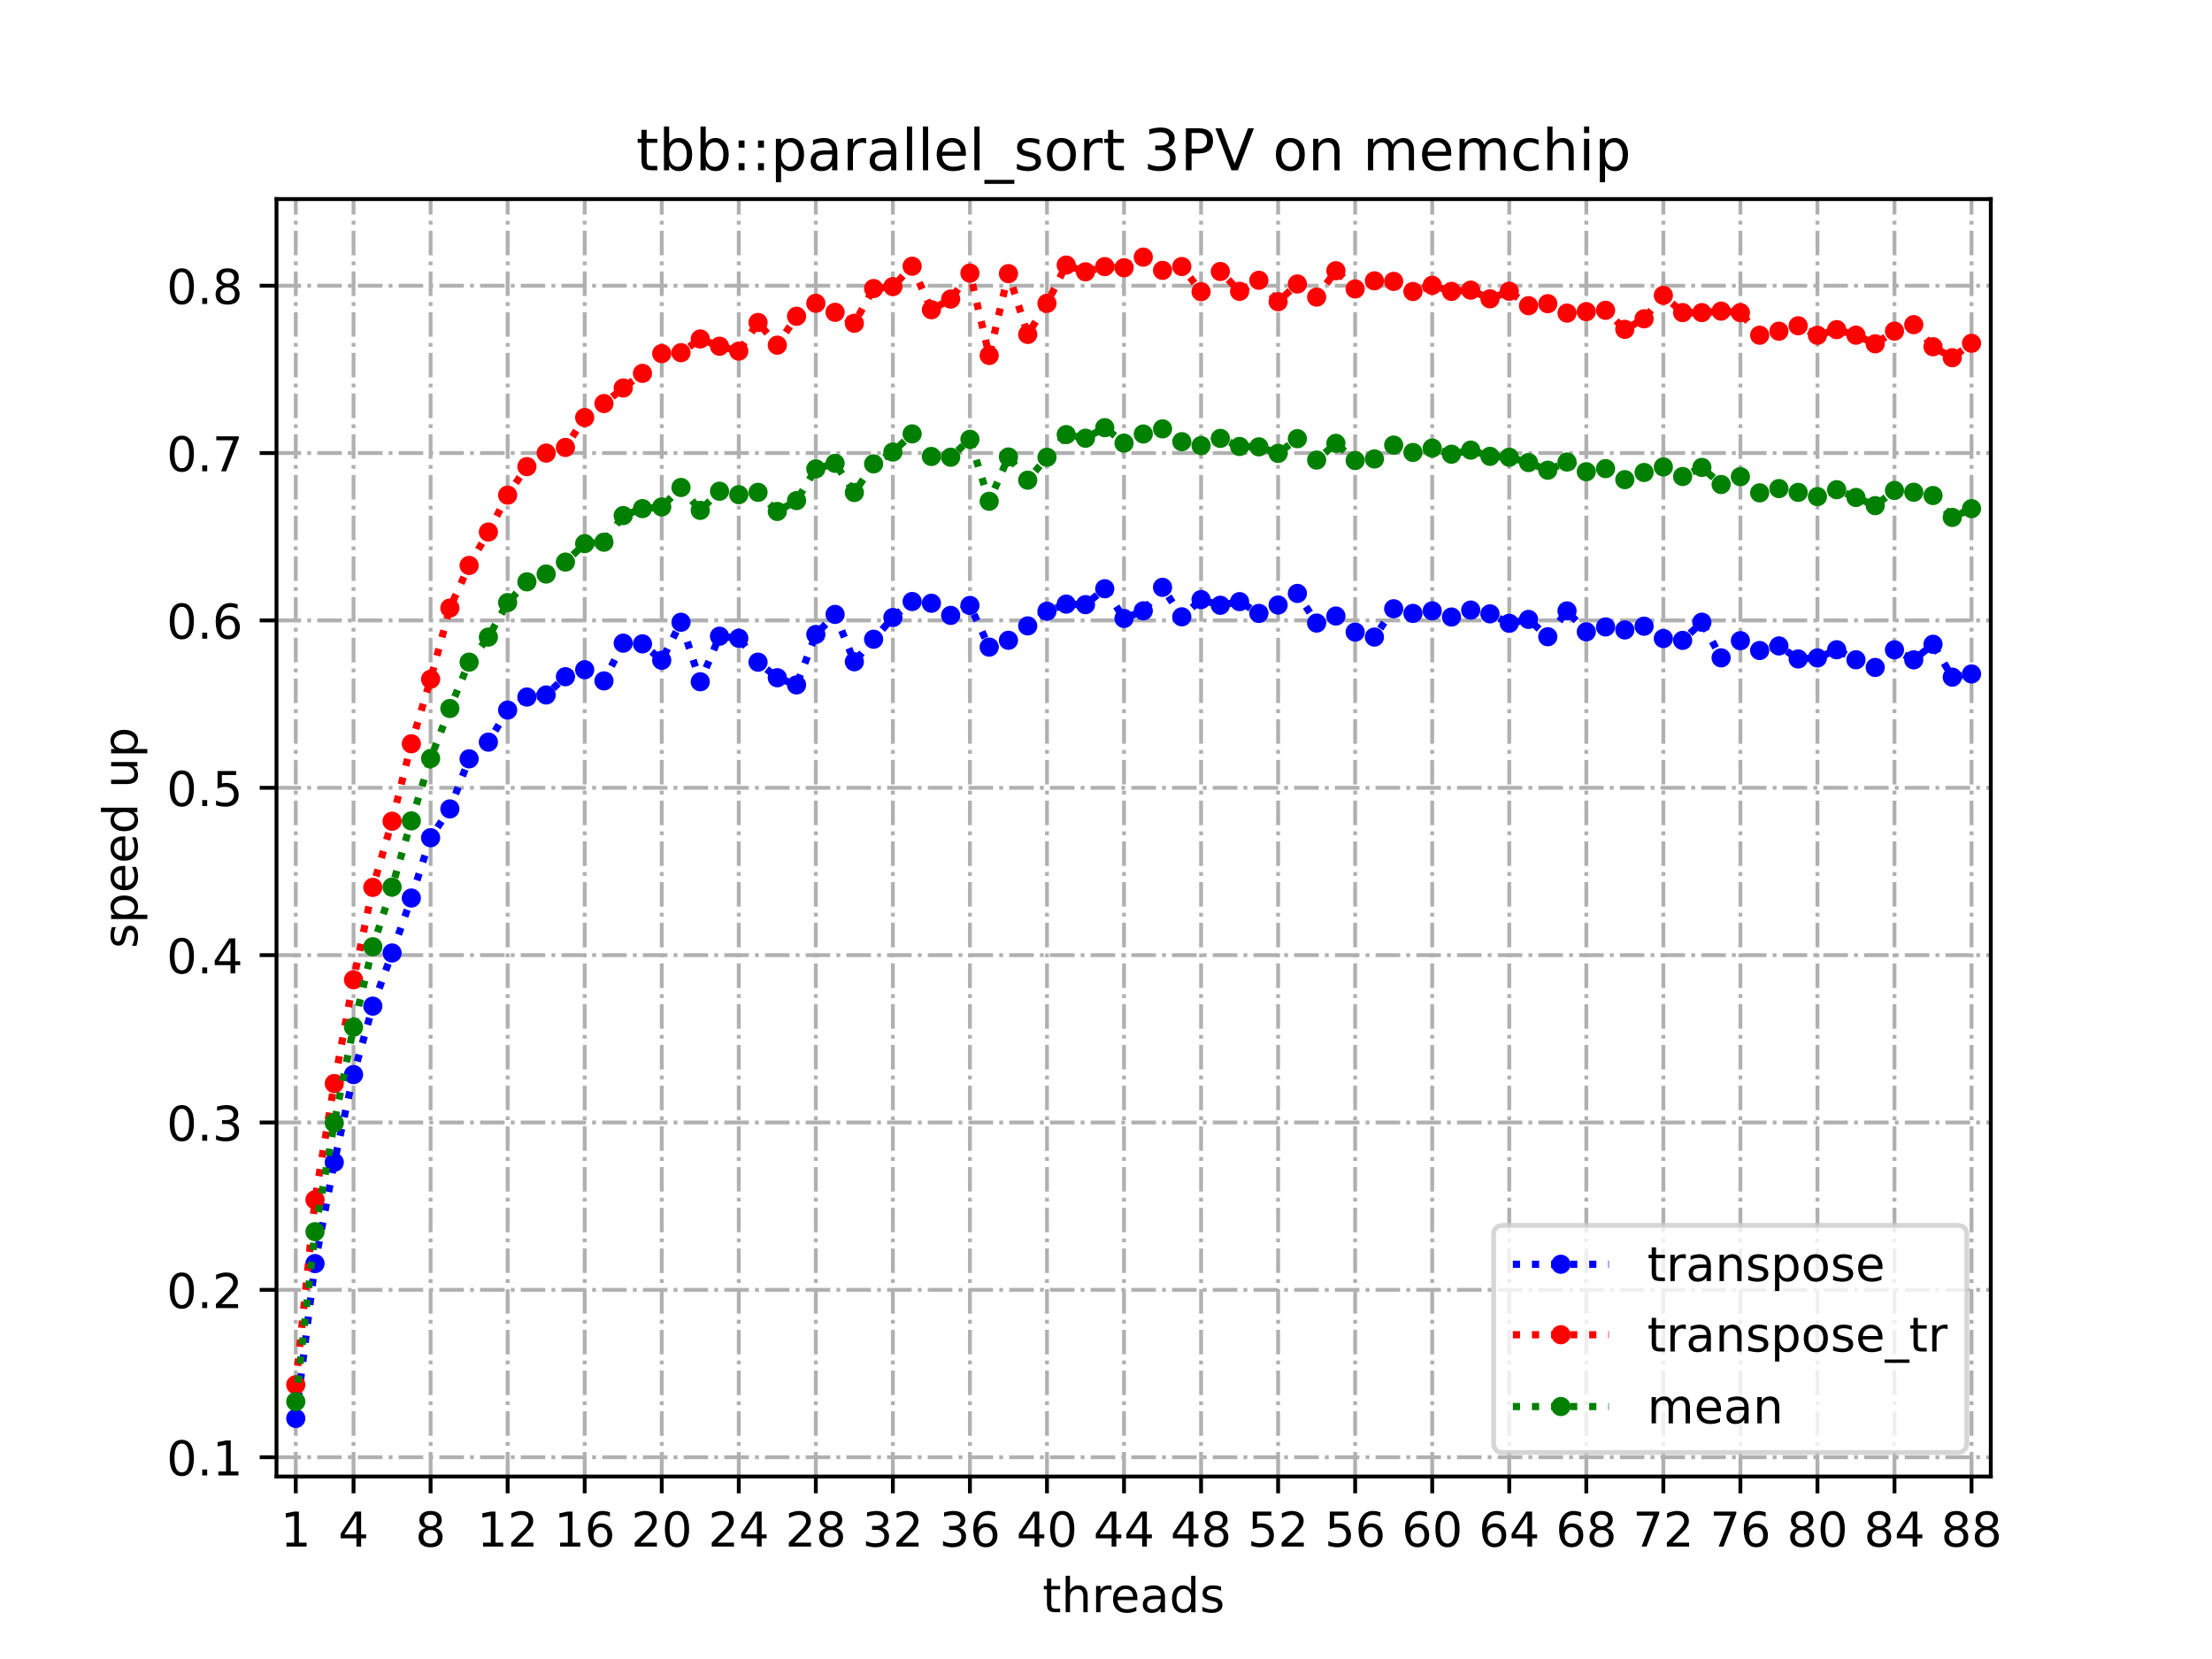 <?xml version="1.0" encoding="utf-8" standalone="no"?>
<!DOCTYPE svg PUBLIC "-//W3C//DTD SVG 1.1//EN"
  "http://www.w3.org/Graphics/SVG/1.1/DTD/svg11.dtd">
<!-- Created with matplotlib (https://matplotlib.org/) -->
<svg height="345.6pt" version="1.1" viewBox="0 0 460.8 345.6" width="460.8pt" xmlns="http://www.w3.org/2000/svg" xmlns:xlink="http://www.w3.org/1999/xlink">
 <defs>
  <style type="text/css">
*{stroke-linecap:butt;stroke-linejoin:round;}
  </style>
 </defs>
 <g id="figure_1">
  <g id="patch_1">
   <path d="M 0 345.6 
L 460.8 345.6 
L 460.8 0 
L 0 0 
z
" style="fill:#ffffff;"/>
  </g>
  <g id="axes_1">
   <g id="patch_2">
    <path d="M 57.6 307.584 
L 414.72 307.584 
L 414.72 41.472 
L 57.6 41.472 
z
" style="fill:#ffffff;"/>
   </g>
   <g id="matplotlib.axis_1">
    <g id="xtick_1">
     <g id="line2d_1">
      <path clip-path="url(#paa8e88bc85)" d="M 61.613 307.584 
L 61.613 41.472 
" style="fill:none;stroke:#b0b0b0;stroke-dasharray:5.12,1.28,0.8,1.28;stroke-dashoffset:0;stroke-width:0.8;"/>
     </g>
     <g id="line2d_2">
      <defs>
       <path d="M 0 0 
L 0 3.5 
" id="m44ff1c16f6" style="stroke:#000000;stroke-width:0.8;"/>
      </defs>
      <g>
       <use style="stroke:#000000;stroke-width:0.8;" x="61.613" xlink:href="#m44ff1c16f6" y="307.584"/>
      </g>
     </g>
     <g id="text_1">
      <!-- 1 -->
      <defs>
       <path d="M 12.406 8.297 
L 28.516 8.297 
L 28.516 63.922 
L 10.984 60.406 
L 10.984 69.391 
L 28.422 72.906 
L 38.281 72.906 
L 38.281 8.297 
L 54.391 8.297 
L 54.391 0 
L 12.406 0 
z
" id="DejaVuSans-49"/>
      </defs>
      <g transform="translate(58.431 322.182)scale(0.1 -0.1)">
       <use xlink:href="#DejaVuSans-49"/>
      </g>
     </g>
    </g>
    <g id="xtick_2">
     <g id="line2d_3">
      <path clip-path="url(#paa8e88bc85)" d="M 73.65 307.584 
L 73.65 41.472 
" style="fill:none;stroke:#b0b0b0;stroke-dasharray:5.12,1.28,0.8,1.28;stroke-dashoffset:0;stroke-width:0.8;"/>
     </g>
     <g id="line2d_4">
      <g>
       <use style="stroke:#000000;stroke-width:0.8;" x="73.65" xlink:href="#m44ff1c16f6" y="307.584"/>
      </g>
     </g>
     <g id="text_2">
      <!-- 4 -->
      <defs>
       <path d="M 37.797 64.312 
L 12.891 25.391 
L 37.797 25.391 
z
M 35.203 72.906 
L 47.609 72.906 
L 47.609 25.391 
L 58.016 25.391 
L 58.016 17.188 
L 47.609 17.188 
L 47.609 0 
L 37.797 0 
L 37.797 17.188 
L 4.891 17.188 
L 4.891 26.703 
z
" id="DejaVuSans-52"/>
      </defs>
      <g transform="translate(70.469 322.182)scale(0.1 -0.1)">
       <use xlink:href="#DejaVuSans-52"/>
      </g>
     </g>
    </g>
    <g id="xtick_3">
     <g id="line2d_5">
      <path clip-path="url(#paa8e88bc85)" d="M 89.701 307.584 
L 89.701 41.472 
" style="fill:none;stroke:#b0b0b0;stroke-dasharray:5.12,1.28,0.8,1.28;stroke-dashoffset:0;stroke-width:0.8;"/>
     </g>
     <g id="line2d_6">
      <g>
       <use style="stroke:#000000;stroke-width:0.8;" x="89.701" xlink:href="#m44ff1c16f6" y="307.584"/>
      </g>
     </g>
     <g id="text_3">
      <!-- 8 -->
      <defs>
       <path d="M 31.781 34.625 
Q 24.75 34.625 20.719 30.859 
Q 16.703 27.094 16.703 20.516 
Q 16.703 13.922 20.719 10.156 
Q 24.75 6.391 31.781 6.391 
Q 38.812 6.391 42.859 10.172 
Q 46.922 13.969 46.922 20.516 
Q 46.922 27.094 42.891 30.859 
Q 38.875 34.625 31.781 34.625 
z
M 21.922 38.812 
Q 15.578 40.375 12.031 44.719 
Q 8.5 49.078 8.5 55.328 
Q 8.5 64.062 14.719 69.141 
Q 20.953 74.219 31.781 74.219 
Q 42.672 74.219 48.875 69.141 
Q 55.078 64.062 55.078 55.328 
Q 55.078 49.078 51.531 44.719 
Q 48 40.375 41.703 38.812 
Q 48.828 37.156 52.797 32.312 
Q 56.781 27.484 56.781 20.516 
Q 56.781 9.906 50.312 4.234 
Q 43.844 -1.422 31.781 -1.422 
Q 19.734 -1.422 13.25 4.234 
Q 6.781 9.906 6.781 20.516 
Q 6.781 27.484 10.781 32.312 
Q 14.797 37.156 21.922 38.812 
z
M 18.312 54.391 
Q 18.312 48.734 21.844 45.562 
Q 25.391 42.391 31.781 42.391 
Q 38.141 42.391 41.719 45.562 
Q 45.312 48.734 45.312 54.391 
Q 45.312 60.062 41.719 63.234 
Q 38.141 66.406 31.781 66.406 
Q 25.391 66.406 21.844 63.234 
Q 18.312 60.062 18.312 54.391 
z
" id="DejaVuSans-56"/>
      </defs>
      <g transform="translate(86.519 322.182)scale(0.1 -0.1)">
       <use xlink:href="#DejaVuSans-56"/>
      </g>
     </g>
    </g>
    <g id="xtick_4">
     <g id="line2d_7">
      <path clip-path="url(#paa8e88bc85)" d="M 105.751 307.584 
L 105.751 41.472 
" style="fill:none;stroke:#b0b0b0;stroke-dasharray:5.12,1.28,0.8,1.28;stroke-dashoffset:0;stroke-width:0.8;"/>
     </g>
     <g id="line2d_8">
      <g>
       <use style="stroke:#000000;stroke-width:0.8;" x="105.751" xlink:href="#m44ff1c16f6" y="307.584"/>
      </g>
     </g>
     <g id="text_4">
      <!-- 12 -->
      <defs>
       <path d="M 19.188 8.297 
L 53.609 8.297 
L 53.609 0 
L 7.328 0 
L 7.328 8.297 
Q 12.938 14.109 22.625 23.891 
Q 32.328 33.688 34.812 36.531 
Q 39.547 41.844 41.422 45.531 
Q 43.312 49.219 43.312 52.781 
Q 43.312 58.594 39.234 62.25 
Q 35.156 65.922 28.609 65.922 
Q 23.969 65.922 18.812 64.312 
Q 13.672 62.703 7.812 59.422 
L 7.812 69.391 
Q 13.766 71.781 18.938 73 
Q 24.125 74.219 28.422 74.219 
Q 39.75 74.219 46.484 68.547 
Q 53.219 62.891 53.219 53.422 
Q 53.219 48.922 51.531 44.891 
Q 49.859 40.875 45.406 35.406 
Q 44.188 33.984 37.641 27.219 
Q 31.109 20.453 19.188 8.297 
z
" id="DejaVuSans-50"/>
      </defs>
      <g transform="translate(99.389 322.182)scale(0.1 -0.1)">
       <use xlink:href="#DejaVuSans-49"/>
       <use x="63.623" xlink:href="#DejaVuSans-50"/>
      </g>
     </g>
    </g>
    <g id="xtick_5">
     <g id="line2d_9">
      <path clip-path="url(#paa8e88bc85)" d="M 121.801 307.584 
L 121.801 41.472 
" style="fill:none;stroke:#b0b0b0;stroke-dasharray:5.12,1.28,0.8,1.28;stroke-dashoffset:0;stroke-width:0.8;"/>
     </g>
     <g id="line2d_10">
      <g>
       <use style="stroke:#000000;stroke-width:0.8;" x="121.801" xlink:href="#m44ff1c16f6" y="307.584"/>
      </g>
     </g>
     <g id="text_5">
      <!-- 16 -->
      <defs>
       <path d="M 33.016 40.375 
Q 26.375 40.375 22.484 35.828 
Q 18.609 31.297 18.609 23.391 
Q 18.609 15.531 22.484 10.953 
Q 26.375 6.391 33.016 6.391 
Q 39.656 6.391 43.531 10.953 
Q 47.406 15.531 47.406 23.391 
Q 47.406 31.297 43.531 35.828 
Q 39.656 40.375 33.016 40.375 
z
M 52.594 71.297 
L 52.594 62.312 
Q 48.875 64.062 45.094 64.984 
Q 41.312 65.922 37.594 65.922 
Q 27.828 65.922 22.672 59.328 
Q 17.531 52.734 16.797 39.406 
Q 19.672 43.656 24.016 45.922 
Q 28.375 48.188 33.594 48.188 
Q 44.578 48.188 50.953 41.516 
Q 57.328 34.859 57.328 23.391 
Q 57.328 12.156 50.688 5.359 
Q 44.047 -1.422 33.016 -1.422 
Q 20.359 -1.422 13.672 8.266 
Q 6.984 17.969 6.984 36.375 
Q 6.984 53.656 15.188 63.938 
Q 23.391 74.219 37.203 74.219 
Q 40.922 74.219 44.703 73.484 
Q 48.484 72.75 52.594 71.297 
z
" id="DejaVuSans-54"/>
      </defs>
      <g transform="translate(115.439 322.182)scale(0.1 -0.1)">
       <use xlink:href="#DejaVuSans-49"/>
       <use x="63.623" xlink:href="#DejaVuSans-54"/>
      </g>
     </g>
    </g>
    <g id="xtick_6">
     <g id="line2d_11">
      <path clip-path="url(#paa8e88bc85)" d="M 137.852 307.584 
L 137.852 41.472 
" style="fill:none;stroke:#b0b0b0;stroke-dasharray:5.12,1.28,0.8,1.28;stroke-dashoffset:0;stroke-width:0.8;"/>
     </g>
     <g id="line2d_12">
      <g>
       <use style="stroke:#000000;stroke-width:0.8;" x="137.852" xlink:href="#m44ff1c16f6" y="307.584"/>
      </g>
     </g>
     <g id="text_6">
      <!-- 20 -->
      <defs>
       <path d="M 31.781 66.406 
Q 24.172 66.406 20.328 58.906 
Q 16.5 51.422 16.5 36.375 
Q 16.5 21.391 20.328 13.891 
Q 24.172 6.391 31.781 6.391 
Q 39.453 6.391 43.281 13.891 
Q 47.125 21.391 47.125 36.375 
Q 47.125 51.422 43.281 58.906 
Q 39.453 66.406 31.781 66.406 
z
M 31.781 74.219 
Q 44.047 74.219 50.516 64.516 
Q 56.984 54.828 56.984 36.375 
Q 56.984 17.969 50.516 8.266 
Q 44.047 -1.422 31.781 -1.422 
Q 19.531 -1.422 13.062 8.266 
Q 6.594 17.969 6.594 36.375 
Q 6.594 54.828 13.062 64.516 
Q 19.531 74.219 31.781 74.219 
z
" id="DejaVuSans-48"/>
      </defs>
      <g transform="translate(131.489 322.182)scale(0.1 -0.1)">
       <use xlink:href="#DejaVuSans-50"/>
       <use x="63.623" xlink:href="#DejaVuSans-48"/>
      </g>
     </g>
    </g>
    <g id="xtick_7">
     <g id="line2d_13">
      <path clip-path="url(#paa8e88bc85)" d="M 153.902 307.584 
L 153.902 41.472 
" style="fill:none;stroke:#b0b0b0;stroke-dasharray:5.12,1.28,0.8,1.28;stroke-dashoffset:0;stroke-width:0.8;"/>
     </g>
     <g id="line2d_14">
      <g>
       <use style="stroke:#000000;stroke-width:0.8;" x="153.902" xlink:href="#m44ff1c16f6" y="307.584"/>
      </g>
     </g>
     <g id="text_7">
      <!-- 24 -->
      <g transform="translate(147.54 322.182)scale(0.1 -0.1)">
       <use xlink:href="#DejaVuSans-50"/>
       <use x="63.623" xlink:href="#DejaVuSans-52"/>
      </g>
     </g>
    </g>
    <g id="xtick_8">
     <g id="line2d_15">
      <path clip-path="url(#paa8e88bc85)" d="M 169.952 307.584 
L 169.952 41.472 
" style="fill:none;stroke:#b0b0b0;stroke-dasharray:5.12,1.28,0.8,1.28;stroke-dashoffset:0;stroke-width:0.8;"/>
     </g>
     <g id="line2d_16">
      <g>
       <use style="stroke:#000000;stroke-width:0.8;" x="169.952" xlink:href="#m44ff1c16f6" y="307.584"/>
      </g>
     </g>
     <g id="text_8">
      <!-- 28 -->
      <g transform="translate(163.59 322.182)scale(0.1 -0.1)">
       <use xlink:href="#DejaVuSans-50"/>
       <use x="63.623" xlink:href="#DejaVuSans-56"/>
      </g>
     </g>
    </g>
    <g id="xtick_9">
     <g id="line2d_17">
      <path clip-path="url(#paa8e88bc85)" d="M 186.003 307.584 
L 186.003 41.472 
" style="fill:none;stroke:#b0b0b0;stroke-dasharray:5.12,1.28,0.8,1.28;stroke-dashoffset:0;stroke-width:0.8;"/>
     </g>
     <g id="line2d_18">
      <g>
       <use style="stroke:#000000;stroke-width:0.8;" x="186.003" xlink:href="#m44ff1c16f6" y="307.584"/>
      </g>
     </g>
     <g id="text_9">
      <!-- 32 -->
      <defs>
       <path d="M 40.578 39.312 
Q 47.656 37.797 51.625 33 
Q 55.609 28.219 55.609 21.188 
Q 55.609 10.406 48.188 4.484 
Q 40.766 -1.422 27.094 -1.422 
Q 22.516 -1.422 17.656 -0.516 
Q 12.797 0.391 7.625 2.203 
L 7.625 11.719 
Q 11.719 9.328 16.594 8.109 
Q 21.484 6.891 26.812 6.891 
Q 36.078 6.891 40.938 10.547 
Q 45.797 14.203 45.797 21.188 
Q 45.797 27.641 41.281 31.266 
Q 36.766 34.906 28.719 34.906 
L 20.219 34.906 
L 20.219 43.016 
L 29.109 43.016 
Q 36.375 43.016 40.234 45.922 
Q 44.094 48.828 44.094 54.297 
Q 44.094 59.906 40.109 62.906 
Q 36.141 65.922 28.719 65.922 
Q 24.656 65.922 20.016 65.031 
Q 15.375 64.156 9.812 62.312 
L 9.812 71.094 
Q 15.438 72.656 20.344 73.438 
Q 25.25 74.219 29.594 74.219 
Q 40.828 74.219 47.359 69.109 
Q 53.906 64.016 53.906 55.328 
Q 53.906 49.266 50.438 45.094 
Q 46.969 40.922 40.578 39.312 
z
" id="DejaVuSans-51"/>
      </defs>
      <g transform="translate(179.64 322.182)scale(0.1 -0.1)">
       <use xlink:href="#DejaVuSans-51"/>
       <use x="63.623" xlink:href="#DejaVuSans-50"/>
      </g>
     </g>
    </g>
    <g id="xtick_10">
     <g id="line2d_19">
      <path clip-path="url(#paa8e88bc85)" d="M 202.053 307.584 
L 202.053 41.472 
" style="fill:none;stroke:#b0b0b0;stroke-dasharray:5.12,1.28,0.8,1.28;stroke-dashoffset:0;stroke-width:0.8;"/>
     </g>
     <g id="line2d_20">
      <g>
       <use style="stroke:#000000;stroke-width:0.8;" x="202.053" xlink:href="#m44ff1c16f6" y="307.584"/>
      </g>
     </g>
     <g id="text_10">
      <!-- 36 -->
      <g transform="translate(195.691 322.182)scale(0.1 -0.1)">
       <use xlink:href="#DejaVuSans-51"/>
       <use x="63.623" xlink:href="#DejaVuSans-54"/>
      </g>
     </g>
    </g>
    <g id="xtick_11">
     <g id="line2d_21">
      <path clip-path="url(#paa8e88bc85)" d="M 218.103 307.584 
L 218.103 41.472 
" style="fill:none;stroke:#b0b0b0;stroke-dasharray:5.12,1.28,0.8,1.28;stroke-dashoffset:0;stroke-width:0.8;"/>
     </g>
     <g id="line2d_22">
      <g>
       <use style="stroke:#000000;stroke-width:0.8;" x="218.103" xlink:href="#m44ff1c16f6" y="307.584"/>
      </g>
     </g>
     <g id="text_11">
      <!-- 40 -->
      <g transform="translate(211.741 322.182)scale(0.1 -0.1)">
       <use xlink:href="#DejaVuSans-52"/>
       <use x="63.623" xlink:href="#DejaVuSans-48"/>
      </g>
     </g>
    </g>
    <g id="xtick_12">
     <g id="line2d_23">
      <path clip-path="url(#paa8e88bc85)" d="M 234.154 307.584 
L 234.154 41.472 
" style="fill:none;stroke:#b0b0b0;stroke-dasharray:5.12,1.28,0.8,1.28;stroke-dashoffset:0;stroke-width:0.8;"/>
     </g>
     <g id="line2d_24">
      <g>
       <use style="stroke:#000000;stroke-width:0.8;" x="234.154" xlink:href="#m44ff1c16f6" y="307.584"/>
      </g>
     </g>
     <g id="text_12">
      <!-- 44 -->
      <g transform="translate(227.791 322.182)scale(0.1 -0.1)">
       <use xlink:href="#DejaVuSans-52"/>
       <use x="63.623" xlink:href="#DejaVuSans-52"/>
      </g>
     </g>
    </g>
    <g id="xtick_13">
     <g id="line2d_25">
      <path clip-path="url(#paa8e88bc85)" d="M 250.204 307.584 
L 250.204 41.472 
" style="fill:none;stroke:#b0b0b0;stroke-dasharray:5.12,1.28,0.8,1.28;stroke-dashoffset:0;stroke-width:0.8;"/>
     </g>
     <g id="line2d_26">
      <g>
       <use style="stroke:#000000;stroke-width:0.8;" x="250.204" xlink:href="#m44ff1c16f6" y="307.584"/>
      </g>
     </g>
     <g id="text_13">
      <!-- 48 -->
      <g transform="translate(243.842 322.182)scale(0.1 -0.1)">
       <use xlink:href="#DejaVuSans-52"/>
       <use x="63.623" xlink:href="#DejaVuSans-56"/>
      </g>
     </g>
    </g>
    <g id="xtick_14">
     <g id="line2d_27">
      <path clip-path="url(#paa8e88bc85)" d="M 266.254 307.584 
L 266.254 41.472 
" style="fill:none;stroke:#b0b0b0;stroke-dasharray:5.12,1.28,0.8,1.28;stroke-dashoffset:0;stroke-width:0.8;"/>
     </g>
     <g id="line2d_28">
      <g>
       <use style="stroke:#000000;stroke-width:0.8;" x="266.254" xlink:href="#m44ff1c16f6" y="307.584"/>
      </g>
     </g>
     <g id="text_14">
      <!-- 52 -->
      <defs>
       <path d="M 10.797 72.906 
L 49.516 72.906 
L 49.516 64.594 
L 19.828 64.594 
L 19.828 46.734 
Q 21.969 47.469 24.109 47.828 
Q 26.266 48.188 28.422 48.188 
Q 40.625 48.188 47.75 41.5 
Q 54.891 34.812 54.891 23.391 
Q 54.891 11.625 47.562 5.094 
Q 40.234 -1.422 26.906 -1.422 
Q 22.312 -1.422 17.547 -0.641 
Q 12.797 0.141 7.719 1.703 
L 7.719 11.625 
Q 12.109 9.234 16.797 8.062 
Q 21.484 6.891 26.703 6.891 
Q 35.156 6.891 40.078 11.328 
Q 45.016 15.766 45.016 23.391 
Q 45.016 31 40.078 35.438 
Q 35.156 39.891 26.703 39.891 
Q 22.75 39.891 18.812 39.016 
Q 14.891 38.141 10.797 36.281 
z
" id="DejaVuSans-53"/>
      </defs>
      <g transform="translate(259.892 322.182)scale(0.1 -0.1)">
       <use xlink:href="#DejaVuSans-53"/>
       <use x="63.623" xlink:href="#DejaVuSans-50"/>
      </g>
     </g>
    </g>
    <g id="xtick_15">
     <g id="line2d_29">
      <path clip-path="url(#paa8e88bc85)" d="M 282.305 307.584 
L 282.305 41.472 
" style="fill:none;stroke:#b0b0b0;stroke-dasharray:5.12,1.28,0.8,1.28;stroke-dashoffset:0;stroke-width:0.8;"/>
     </g>
     <g id="line2d_30">
      <g>
       <use style="stroke:#000000;stroke-width:0.8;" x="282.305" xlink:href="#m44ff1c16f6" y="307.584"/>
      </g>
     </g>
     <g id="text_15">
      <!-- 56 -->
      <g transform="translate(275.942 322.182)scale(0.1 -0.1)">
       <use xlink:href="#DejaVuSans-53"/>
       <use x="63.623" xlink:href="#DejaVuSans-54"/>
      </g>
     </g>
    </g>
    <g id="xtick_16">
     <g id="line2d_31">
      <path clip-path="url(#paa8e88bc85)" d="M 298.355 307.584 
L 298.355 41.472 
" style="fill:none;stroke:#b0b0b0;stroke-dasharray:5.12,1.28,0.8,1.28;stroke-dashoffset:0;stroke-width:0.8;"/>
     </g>
     <g id="line2d_32">
      <g>
       <use style="stroke:#000000;stroke-width:0.8;" x="298.355" xlink:href="#m44ff1c16f6" y="307.584"/>
      </g>
     </g>
     <g id="text_16">
      <!-- 60 -->
      <g transform="translate(291.993 322.182)scale(0.1 -0.1)">
       <use xlink:href="#DejaVuSans-54"/>
       <use x="63.623" xlink:href="#DejaVuSans-48"/>
      </g>
     </g>
    </g>
    <g id="xtick_17">
     <g id="line2d_33">
      <path clip-path="url(#paa8e88bc85)" d="M 314.405 307.584 
L 314.405 41.472 
" style="fill:none;stroke:#b0b0b0;stroke-dasharray:5.12,1.28,0.8,1.28;stroke-dashoffset:0;stroke-width:0.8;"/>
     </g>
     <g id="line2d_34">
      <g>
       <use style="stroke:#000000;stroke-width:0.8;" x="314.405" xlink:href="#m44ff1c16f6" y="307.584"/>
      </g>
     </g>
     <g id="text_17">
      <!-- 64 -->
      <g transform="translate(308.043 322.182)scale(0.1 -0.1)">
       <use xlink:href="#DejaVuSans-54"/>
       <use x="63.623" xlink:href="#DejaVuSans-52"/>
      </g>
     </g>
    </g>
    <g id="xtick_18">
     <g id="line2d_35">
      <path clip-path="url(#paa8e88bc85)" d="M 330.456 307.584 
L 330.456 41.472 
" style="fill:none;stroke:#b0b0b0;stroke-dasharray:5.12,1.28,0.8,1.28;stroke-dashoffset:0;stroke-width:0.8;"/>
     </g>
     <g id="line2d_36">
      <g>
       <use style="stroke:#000000;stroke-width:0.8;" x="330.456" xlink:href="#m44ff1c16f6" y="307.584"/>
      </g>
     </g>
     <g id="text_18">
      <!-- 68 -->
      <g transform="translate(324.093 322.182)scale(0.1 -0.1)">
       <use xlink:href="#DejaVuSans-54"/>
       <use x="63.623" xlink:href="#DejaVuSans-56"/>
      </g>
     </g>
    </g>
    <g id="xtick_19">
     <g id="line2d_37">
      <path clip-path="url(#paa8e88bc85)" d="M 346.506 307.584 
L 346.506 41.472 
" style="fill:none;stroke:#b0b0b0;stroke-dasharray:5.12,1.28,0.8,1.28;stroke-dashoffset:0;stroke-width:0.8;"/>
     </g>
     <g id="line2d_38">
      <g>
       <use style="stroke:#000000;stroke-width:0.8;" x="346.506" xlink:href="#m44ff1c16f6" y="307.584"/>
      </g>
     </g>
     <g id="text_19">
      <!-- 72 -->
      <defs>
       <path d="M 8.203 72.906 
L 55.078 72.906 
L 55.078 68.703 
L 28.609 0 
L 18.312 0 
L 43.219 64.594 
L 8.203 64.594 
z
" id="DejaVuSans-55"/>
      </defs>
      <g transform="translate(340.144 322.182)scale(0.1 -0.1)">
       <use xlink:href="#DejaVuSans-55"/>
       <use x="63.623" xlink:href="#DejaVuSans-50"/>
      </g>
     </g>
    </g>
    <g id="xtick_20">
     <g id="line2d_39">
      <path clip-path="url(#paa8e88bc85)" d="M 362.556 307.584 
L 362.556 41.472 
" style="fill:none;stroke:#b0b0b0;stroke-dasharray:5.12,1.28,0.8,1.28;stroke-dashoffset:0;stroke-width:0.8;"/>
     </g>
     <g id="line2d_40">
      <g>
       <use style="stroke:#000000;stroke-width:0.8;" x="362.556" xlink:href="#m44ff1c16f6" y="307.584"/>
      </g>
     </g>
     <g id="text_20">
      <!-- 76 -->
      <g transform="translate(356.194 322.182)scale(0.1 -0.1)">
       <use xlink:href="#DejaVuSans-55"/>
       <use x="63.623" xlink:href="#DejaVuSans-54"/>
      </g>
     </g>
    </g>
    <g id="xtick_21">
     <g id="line2d_41">
      <path clip-path="url(#paa8e88bc85)" d="M 378.607 307.584 
L 378.607 41.472 
" style="fill:none;stroke:#b0b0b0;stroke-dasharray:5.12,1.28,0.8,1.28;stroke-dashoffset:0;stroke-width:0.8;"/>
     </g>
     <g id="line2d_42">
      <g>
       <use style="stroke:#000000;stroke-width:0.8;" x="378.607" xlink:href="#m44ff1c16f6" y="307.584"/>
      </g>
     </g>
     <g id="text_21">
      <!-- 80 -->
      <g transform="translate(372.244 322.182)scale(0.1 -0.1)">
       <use xlink:href="#DejaVuSans-56"/>
       <use x="63.623" xlink:href="#DejaVuSans-48"/>
      </g>
     </g>
    </g>
    <g id="xtick_22">
     <g id="line2d_43">
      <path clip-path="url(#paa8e88bc85)" d="M 394.657 307.584 
L 394.657 41.472 
" style="fill:none;stroke:#b0b0b0;stroke-dasharray:5.12,1.28,0.8,1.28;stroke-dashoffset:0;stroke-width:0.8;"/>
     </g>
     <g id="line2d_44">
      <g>
       <use style="stroke:#000000;stroke-width:0.8;" x="394.657" xlink:href="#m44ff1c16f6" y="307.584"/>
      </g>
     </g>
     <g id="text_22">
      <!-- 84 -->
      <g transform="translate(388.295 322.182)scale(0.1 -0.1)">
       <use xlink:href="#DejaVuSans-56"/>
       <use x="63.623" xlink:href="#DejaVuSans-52"/>
      </g>
     </g>
    </g>
    <g id="xtick_23">
     <g id="line2d_45">
      <path clip-path="url(#paa8e88bc85)" d="M 410.707 307.584 
L 410.707 41.472 
" style="fill:none;stroke:#b0b0b0;stroke-dasharray:5.12,1.28,0.8,1.28;stroke-dashoffset:0;stroke-width:0.8;"/>
     </g>
     <g id="line2d_46">
      <g>
       <use style="stroke:#000000;stroke-width:0.8;" x="410.707" xlink:href="#m44ff1c16f6" y="307.584"/>
      </g>
     </g>
     <g id="text_23">
      <!-- 88 -->
      <g transform="translate(404.345 322.182)scale(0.1 -0.1)">
       <use xlink:href="#DejaVuSans-56"/>
       <use x="63.623" xlink:href="#DejaVuSans-56"/>
      </g>
     </g>
    </g>
    <g id="text_24">
     <!-- threads -->
     <defs>
      <path d="M 18.312 70.219 
L 18.312 54.688 
L 36.812 54.688 
L 36.812 47.703 
L 18.312 47.703 
L 18.312 18.016 
Q 18.312 11.328 20.141 9.422 
Q 21.969 7.516 27.594 7.516 
L 36.812 7.516 
L 36.812 0 
L 27.594 0 
Q 17.188 0 13.234 3.875 
Q 9.281 7.766 9.281 18.016 
L 9.281 47.703 
L 2.688 47.703 
L 2.688 54.688 
L 9.281 54.688 
L 9.281 70.219 
z
" id="DejaVuSans-116"/>
      <path d="M 54.891 33.016 
L 54.891 0 
L 45.906 0 
L 45.906 32.719 
Q 45.906 40.484 42.875 44.328 
Q 39.844 48.188 33.797 48.188 
Q 26.516 48.188 22.312 43.547 
Q 18.109 38.922 18.109 30.906 
L 18.109 0 
L 9.078 0 
L 9.078 75.984 
L 18.109 75.984 
L 18.109 46.188 
Q 21.344 51.125 25.703 53.562 
Q 30.078 56 35.797 56 
Q 45.219 56 50.047 50.172 
Q 54.891 44.344 54.891 33.016 
z
" id="DejaVuSans-104"/>
      <path d="M 41.109 46.297 
Q 39.594 47.172 37.812 47.578 
Q 36.031 48 33.891 48 
Q 26.266 48 22.188 43.047 
Q 18.109 38.094 18.109 28.812 
L 18.109 0 
L 9.078 0 
L 9.078 54.688 
L 18.109 54.688 
L 18.109 46.188 
Q 20.953 51.172 25.484 53.578 
Q 30.031 56 36.531 56 
Q 37.453 56 38.578 55.875 
Q 39.703 55.766 41.062 55.516 
z
" id="DejaVuSans-114"/>
      <path d="M 56.203 29.594 
L 56.203 25.203 
L 14.891 25.203 
Q 15.484 15.922 20.484 11.062 
Q 25.484 6.203 34.422 6.203 
Q 39.594 6.203 44.453 7.469 
Q 49.312 8.734 54.109 11.281 
L 54.109 2.781 
Q 49.266 0.734 44.188 -0.344 
Q 39.109 -1.422 33.891 -1.422 
Q 20.797 -1.422 13.156 6.188 
Q 5.516 13.812 5.516 26.812 
Q 5.516 40.234 12.766 48.109 
Q 20.016 56 32.328 56 
Q 43.359 56 49.781 48.891 
Q 56.203 41.797 56.203 29.594 
z
M 47.219 32.234 
Q 47.125 39.594 43.094 43.984 
Q 39.062 48.391 32.422 48.391 
Q 24.906 48.391 20.391 44.141 
Q 15.875 39.891 15.188 32.172 
z
" id="DejaVuSans-101"/>
      <path d="M 34.281 27.484 
Q 23.391 27.484 19.188 25 
Q 14.984 22.516 14.984 16.5 
Q 14.984 11.719 18.141 8.906 
Q 21.297 6.109 26.703 6.109 
Q 34.188 6.109 38.703 11.406 
Q 43.219 16.703 43.219 25.484 
L 43.219 27.484 
z
M 52.203 31.203 
L 52.203 0 
L 43.219 0 
L 43.219 8.297 
Q 40.141 3.328 35.547 0.953 
Q 30.953 -1.422 24.312 -1.422 
Q 15.922 -1.422 10.953 3.297 
Q 6 8.016 6 15.922 
Q 6 25.141 12.172 29.828 
Q 18.359 34.516 30.609 34.516 
L 43.219 34.516 
L 43.219 35.406 
Q 43.219 41.609 39.141 45 
Q 35.062 48.391 27.688 48.391 
Q 23 48.391 18.547 47.266 
Q 14.109 46.141 10.016 43.891 
L 10.016 52.203 
Q 14.938 54.109 19.578 55.047 
Q 24.219 56 28.609 56 
Q 40.484 56 46.344 49.844 
Q 52.203 43.703 52.203 31.203 
z
" id="DejaVuSans-97"/>
      <path d="M 45.406 46.391 
L 45.406 75.984 
L 54.391 75.984 
L 54.391 0 
L 45.406 0 
L 45.406 8.203 
Q 42.578 3.328 38.25 0.953 
Q 33.938 -1.422 27.875 -1.422 
Q 17.969 -1.422 11.734 6.484 
Q 5.516 14.406 5.516 27.297 
Q 5.516 40.188 11.734 48.094 
Q 17.969 56 27.875 56 
Q 33.938 56 38.25 53.625 
Q 42.578 51.266 45.406 46.391 
z
M 14.797 27.297 
Q 14.797 17.391 18.875 11.75 
Q 22.953 6.109 30.078 6.109 
Q 37.203 6.109 41.297 11.75 
Q 45.406 17.391 45.406 27.297 
Q 45.406 37.203 41.297 42.844 
Q 37.203 48.484 30.078 48.484 
Q 22.953 48.484 18.875 42.844 
Q 14.797 37.203 14.797 27.297 
z
" id="DejaVuSans-100"/>
      <path d="M 44.281 53.078 
L 44.281 44.578 
Q 40.484 46.531 36.375 47.5 
Q 32.281 48.484 27.875 48.484 
Q 21.188 48.484 17.844 46.438 
Q 14.5 44.391 14.5 40.281 
Q 14.5 37.156 16.891 35.375 
Q 19.281 33.594 26.516 31.984 
L 29.594 31.297 
Q 39.156 29.25 43.188 25.516 
Q 47.219 21.781 47.219 15.094 
Q 47.219 7.469 41.188 3.016 
Q 35.156 -1.422 24.609 -1.422 
Q 20.219 -1.422 15.453 -0.562 
Q 10.688 0.297 5.422 2 
L 5.422 11.281 
Q 10.406 8.688 15.234 7.391 
Q 20.062 6.109 24.812 6.109 
Q 31.156 6.109 34.562 8.281 
Q 37.984 10.453 37.984 14.406 
Q 37.984 18.062 35.516 20.016 
Q 33.062 21.969 24.703 23.781 
L 21.578 24.516 
Q 13.234 26.266 9.516 29.906 
Q 5.812 33.547 5.812 39.891 
Q 5.812 47.609 11.281 51.797 
Q 16.75 56 26.812 56 
Q 31.781 56 36.172 55.266 
Q 40.578 54.547 44.281 53.078 
z
" id="DejaVuSans-115"/>
     </defs>
     <g transform="translate(217.169 335.861)scale(0.1 -0.1)">
      <use xlink:href="#DejaVuSans-116"/>
      <use x="39.209" xlink:href="#DejaVuSans-104"/>
      <use x="102.588" xlink:href="#DejaVuSans-114"/>
      <use x="141.451" xlink:href="#DejaVuSans-101"/>
      <use x="202.975" xlink:href="#DejaVuSans-97"/>
      <use x="264.254" xlink:href="#DejaVuSans-100"/>
      <use x="327.73" xlink:href="#DejaVuSans-115"/>
     </g>
    </g>
   </g>
   <g id="matplotlib.axis_2">
    <g id="ytick_1">
     <g id="line2d_47">
      <path clip-path="url(#paa8e88bc85)" d="M 57.6 303.564 
L 414.72 303.564 
" style="fill:none;stroke:#b0b0b0;stroke-dasharray:5.12,1.28,0.8,1.28;stroke-dashoffset:0;stroke-width:0.8;"/>
     </g>
     <g id="line2d_48">
      <defs>
       <path d="M 0 0 
L -3.5 0 
" id="ma0cac05b70" style="stroke:#000000;stroke-width:0.8;"/>
      </defs>
      <g>
       <use style="stroke:#000000;stroke-width:0.8;" x="57.6" xlink:href="#ma0cac05b70" y="303.564"/>
      </g>
     </g>
     <g id="text_25">
      <!-- 0.1 -->
      <defs>
       <path d="M 10.688 12.406 
L 21 12.406 
L 21 0 
L 10.688 0 
z
" id="DejaVuSans-46"/>
      </defs>
      <g transform="translate(34.697 307.363)scale(0.1 -0.1)">
       <use xlink:href="#DejaVuSans-48"/>
       <use x="63.623" xlink:href="#DejaVuSans-46"/>
       <use x="95.41" xlink:href="#DejaVuSans-49"/>
      </g>
     </g>
    </g>
    <g id="ytick_2">
     <g id="line2d_49">
      <path clip-path="url(#paa8e88bc85)" d="M 57.6 268.7 
L 414.72 268.7 
" style="fill:none;stroke:#b0b0b0;stroke-dasharray:5.12,1.28,0.8,1.28;stroke-dashoffset:0;stroke-width:0.8;"/>
     </g>
     <g id="line2d_50">
      <g>
       <use style="stroke:#000000;stroke-width:0.8;" x="57.6" xlink:href="#ma0cac05b70" y="268.7"/>
      </g>
     </g>
     <g id="text_26">
      <!-- 0.2 -->
      <g transform="translate(34.697 272.499)scale(0.1 -0.1)">
       <use xlink:href="#DejaVuSans-48"/>
       <use x="63.623" xlink:href="#DejaVuSans-46"/>
       <use x="95.41" xlink:href="#DejaVuSans-50"/>
      </g>
     </g>
    </g>
    <g id="ytick_3">
     <g id="line2d_51">
      <path clip-path="url(#paa8e88bc85)" d="M 57.6 233.836 
L 414.72 233.836 
" style="fill:none;stroke:#b0b0b0;stroke-dasharray:5.12,1.28,0.8,1.28;stroke-dashoffset:0;stroke-width:0.8;"/>
     </g>
     <g id="line2d_52">
      <g>
       <use style="stroke:#000000;stroke-width:0.8;" x="57.6" xlink:href="#ma0cac05b70" y="233.836"/>
      </g>
     </g>
     <g id="text_27">
      <!-- 0.3 -->
      <g transform="translate(34.697 237.636)scale(0.1 -0.1)">
       <use xlink:href="#DejaVuSans-48"/>
       <use x="63.623" xlink:href="#DejaVuSans-46"/>
       <use x="95.41" xlink:href="#DejaVuSans-51"/>
      </g>
     </g>
    </g>
    <g id="ytick_4">
     <g id="line2d_53">
      <path clip-path="url(#paa8e88bc85)" d="M 57.6 198.973 
L 414.72 198.973 
" style="fill:none;stroke:#b0b0b0;stroke-dasharray:5.12,1.28,0.8,1.28;stroke-dashoffset:0;stroke-width:0.8;"/>
     </g>
     <g id="line2d_54">
      <g>
       <use style="stroke:#000000;stroke-width:0.8;" x="57.6" xlink:href="#ma0cac05b70" y="198.973"/>
      </g>
     </g>
     <g id="text_28">
      <!-- 0.4 -->
      <g transform="translate(34.697 202.772)scale(0.1 -0.1)">
       <use xlink:href="#DejaVuSans-48"/>
       <use x="63.623" xlink:href="#DejaVuSans-46"/>
       <use x="95.41" xlink:href="#DejaVuSans-52"/>
      </g>
     </g>
    </g>
    <g id="ytick_5">
     <g id="line2d_55">
      <path clip-path="url(#paa8e88bc85)" d="M 57.6 164.109 
L 414.72 164.109 
" style="fill:none;stroke:#b0b0b0;stroke-dasharray:5.12,1.28,0.8,1.28;stroke-dashoffset:0;stroke-width:0.8;"/>
     </g>
     <g id="line2d_56">
      <g>
       <use style="stroke:#000000;stroke-width:0.8;" x="57.6" xlink:href="#ma0cac05b70" y="164.109"/>
      </g>
     </g>
     <g id="text_29">
      <!-- 0.5 -->
      <g transform="translate(34.697 167.908)scale(0.1 -0.1)">
       <use xlink:href="#DejaVuSans-48"/>
       <use x="63.623" xlink:href="#DejaVuSans-46"/>
       <use x="95.41" xlink:href="#DejaVuSans-53"/>
      </g>
     </g>
    </g>
    <g id="ytick_6">
     <g id="line2d_57">
      <path clip-path="url(#paa8e88bc85)" d="M 57.6 129.245 
L 414.72 129.245 
" style="fill:none;stroke:#b0b0b0;stroke-dasharray:5.12,1.28,0.8,1.28;stroke-dashoffset:0;stroke-width:0.8;"/>
     </g>
     <g id="line2d_58">
      <g>
       <use style="stroke:#000000;stroke-width:0.8;" x="57.6" xlink:href="#ma0cac05b70" y="129.245"/>
      </g>
     </g>
     <g id="text_30">
      <!-- 0.6 -->
      <g transform="translate(34.697 133.044)scale(0.1 -0.1)">
       <use xlink:href="#DejaVuSans-48"/>
       <use x="63.623" xlink:href="#DejaVuSans-46"/>
       <use x="95.41" xlink:href="#DejaVuSans-54"/>
      </g>
     </g>
    </g>
    <g id="ytick_7">
     <g id="line2d_59">
      <path clip-path="url(#paa8e88bc85)" d="M 57.6 94.381 
L 414.72 94.381 
" style="fill:none;stroke:#b0b0b0;stroke-dasharray:5.12,1.28,0.8,1.28;stroke-dashoffset:0;stroke-width:0.8;"/>
     </g>
     <g id="line2d_60">
      <g>
       <use style="stroke:#000000;stroke-width:0.8;" x="57.6" xlink:href="#ma0cac05b70" y="94.381"/>
      </g>
     </g>
     <g id="text_31">
      <!-- 0.7 -->
      <g transform="translate(34.697 98.181)scale(0.1 -0.1)">
       <use xlink:href="#DejaVuSans-48"/>
       <use x="63.623" xlink:href="#DejaVuSans-46"/>
       <use x="95.41" xlink:href="#DejaVuSans-55"/>
      </g>
     </g>
    </g>
    <g id="ytick_8">
     <g id="line2d_61">
      <path clip-path="url(#paa8e88bc85)" d="M 57.6 59.518 
L 414.72 59.518 
" style="fill:none;stroke:#b0b0b0;stroke-dasharray:5.12,1.28,0.8,1.28;stroke-dashoffset:0;stroke-width:0.8;"/>
     </g>
     <g id="line2d_62">
      <g>
       <use style="stroke:#000000;stroke-width:0.8;" x="57.6" xlink:href="#ma0cac05b70" y="59.518"/>
      </g>
     </g>
     <g id="text_32">
      <!-- 0.8 -->
      <g transform="translate(34.697 63.317)scale(0.1 -0.1)">
       <use xlink:href="#DejaVuSans-48"/>
       <use x="63.623" xlink:href="#DejaVuSans-46"/>
       <use x="95.41" xlink:href="#DejaVuSans-56"/>
      </g>
     </g>
    </g>
    <g id="text_33">
     <!-- speed up -->
     <defs>
      <path d="M 18.109 8.203 
L 18.109 -20.797 
L 9.078 -20.797 
L 9.078 54.688 
L 18.109 54.688 
L 18.109 46.391 
Q 20.953 51.266 25.266 53.625 
Q 29.594 56 35.594 56 
Q 45.562 56 51.781 48.094 
Q 58.016 40.188 58.016 27.297 
Q 58.016 14.406 51.781 6.484 
Q 45.562 -1.422 35.594 -1.422 
Q 29.594 -1.422 25.266 0.953 
Q 20.953 3.328 18.109 8.203 
z
M 48.688 27.297 
Q 48.688 37.203 44.609 42.844 
Q 40.531 48.484 33.406 48.484 
Q 26.266 48.484 22.188 42.844 
Q 18.109 37.203 18.109 27.297 
Q 18.109 17.391 22.188 11.75 
Q 26.266 6.109 33.406 6.109 
Q 40.531 6.109 44.609 11.75 
Q 48.688 17.391 48.688 27.297 
z
" id="DejaVuSans-112"/>
      <path id="DejaVuSans-32"/>
      <path d="M 8.5 21.578 
L 8.5 54.688 
L 17.484 54.688 
L 17.484 21.922 
Q 17.484 14.156 20.5 10.266 
Q 23.531 6.391 29.594 6.391 
Q 36.859 6.391 41.078 11.031 
Q 45.312 15.672 45.312 23.688 
L 45.312 54.688 
L 54.297 54.688 
L 54.297 0 
L 45.312 0 
L 45.312 8.406 
Q 42.047 3.422 37.719 1 
Q 33.406 -1.422 27.688 -1.422 
Q 18.266 -1.422 13.375 4.438 
Q 8.5 10.297 8.5 21.578 
z
M 31.109 56 
z
" id="DejaVuSans-117"/>
     </defs>
     <g transform="translate(28.617 197.566)rotate(-90)scale(0.1 -0.1)">
      <use xlink:href="#DejaVuSans-115"/>
      <use x="52.1" xlink:href="#DejaVuSans-112"/>
      <use x="115.576" xlink:href="#DejaVuSans-101"/>
      <use x="177.1" xlink:href="#DejaVuSans-101"/>
      <use x="238.623" xlink:href="#DejaVuSans-100"/>
      <use x="302.1" xlink:href="#DejaVuSans-32"/>
      <use x="333.887" xlink:href="#DejaVuSans-117"/>
      <use x="397.266" xlink:href="#DejaVuSans-112"/>
     </g>
    </g>
   </g>
   <g id="line2d_63">
    <path clip-path="url(#paa8e88bc85)" d="M 61.613 295.488 
L 65.625 263.226 
L 69.638 242.133 
L 73.65 223.855 
L 77.663 209.596 
L 81.676 198.524 
L 85.688 187.078 
L 89.701 174.513 
L 93.713 168.513 
L 97.726 158.081 
L 101.738 154.598 
L 105.751 147.92 
L 109.764 145.208 
L 113.776 144.775 
L 117.789 140.974 
L 121.801 139.517 
L 125.814 141.842 
L 129.827 133.982 
L 133.839 134.132 
L 137.852 137.551 
L 141.864 129.627 
L 145.877 142.024 
L 149.889 132.536 
L 153.902 132.958 
L 157.915 137.942 
L 161.927 141.185 
L 165.94 142.681 
L 169.952 132.166 
L 173.965 127.992 
L 177.978 137.859 
L 181.99 133.162 
L 186.003 128.641 
L 190.015 125.309 
L 194.028 125.664 
L 198.04 128.195 
L 202.053 126.128 
L 206.066 134.808 
L 210.078 133.383 
L 214.091 130.387 
L 218.103 127.328 
L 222.116 125.848 
L 226.129 125.959 
L 230.141 122.643 
L 234.154 128.844 
L 238.166 127.25 
L 242.179 122.354 
L 246.191 128.497 
L 250.204 124.906 
L 254.217 126.09 
L 258.229 125.33 
L 262.242 127.785 
L 266.254 126.038 
L 270.267 123.619 
L 274.28 129.796 
L 278.292 128.328 
L 282.305 131.677 
L 286.317 132.711 
L 290.33 126.818 
L 294.342 127.78 
L 298.355 127.246 
L 302.368 128.536 
L 306.38 127.091 
L 310.393 127.875 
L 314.405 129.844 
L 318.418 129.037 
L 322.431 132.643 
L 326.443 127.265 
L 330.456 131.616 
L 334.468 130.602 
L 338.481 131.23 
L 342.493 130.449 
L 346.506 133.017 
L 350.519 133.406 
L 354.531 129.616 
L 358.544 137.042 
L 362.556 133.466 
L 366.569 135.509 
L 370.582 134.562 
L 374.594 137.274 
L 378.607 137.059 
L 382.619 135.357 
L 386.632 137.445 
L 390.644 139.044 
L 394.657 135.368 
L 398.67 137.456 
L 402.682 134.215 
L 406.695 141.06 
L 410.707 140.399 
" style="fill:none;stroke:#0000ff;stroke-dasharray:1.5,2.475;stroke-dashoffset:0;stroke-width:1.5;"/>
    <defs>
     <path d="M 0 1.5 
C 0.398 1.5 0.779 1.342 1.061 1.061 
C 1.342 0.779 1.5 0.398 1.5 0 
C 1.5 -0.398 1.342 -0.779 1.061 -1.061 
C 0.779 -1.342 0.398 -1.5 0 -1.5 
C -0.398 -1.5 -0.779 -1.342 -1.061 -1.061 
C -1.342 -0.779 -1.5 -0.398 -1.5 0 
C -1.5 0.398 -1.342 0.779 -1.061 1.061 
C -0.779 1.342 -0.398 1.5 0 1.5 
z
" id="mfa67c3a45b" style="stroke:#0000ff;"/>
    </defs>
    <g clip-path="url(#paa8e88bc85)">
     <use style="fill:#0000ff;stroke:#0000ff;" x="61.613" xlink:href="#mfa67c3a45b" y="295.488"/>
     <use style="fill:#0000ff;stroke:#0000ff;" x="65.625" xlink:href="#mfa67c3a45b" y="263.226"/>
     <use style="fill:#0000ff;stroke:#0000ff;" x="69.638" xlink:href="#mfa67c3a45b" y="242.133"/>
     <use style="fill:#0000ff;stroke:#0000ff;" x="73.65" xlink:href="#mfa67c3a45b" y="223.855"/>
     <use style="fill:#0000ff;stroke:#0000ff;" x="77.663" xlink:href="#mfa67c3a45b" y="209.596"/>
     <use style="fill:#0000ff;stroke:#0000ff;" x="81.676" xlink:href="#mfa67c3a45b" y="198.524"/>
     <use style="fill:#0000ff;stroke:#0000ff;" x="85.688" xlink:href="#mfa67c3a45b" y="187.078"/>
     <use style="fill:#0000ff;stroke:#0000ff;" x="89.701" xlink:href="#mfa67c3a45b" y="174.513"/>
     <use style="fill:#0000ff;stroke:#0000ff;" x="93.713" xlink:href="#mfa67c3a45b" y="168.513"/>
     <use style="fill:#0000ff;stroke:#0000ff;" x="97.726" xlink:href="#mfa67c3a45b" y="158.081"/>
     <use style="fill:#0000ff;stroke:#0000ff;" x="101.738" xlink:href="#mfa67c3a45b" y="154.598"/>
     <use style="fill:#0000ff;stroke:#0000ff;" x="105.751" xlink:href="#mfa67c3a45b" y="147.92"/>
     <use style="fill:#0000ff;stroke:#0000ff;" x="109.764" xlink:href="#mfa67c3a45b" y="145.208"/>
     <use style="fill:#0000ff;stroke:#0000ff;" x="113.776" xlink:href="#mfa67c3a45b" y="144.775"/>
     <use style="fill:#0000ff;stroke:#0000ff;" x="117.789" xlink:href="#mfa67c3a45b" y="140.974"/>
     <use style="fill:#0000ff;stroke:#0000ff;" x="121.801" xlink:href="#mfa67c3a45b" y="139.517"/>
     <use style="fill:#0000ff;stroke:#0000ff;" x="125.814" xlink:href="#mfa67c3a45b" y="141.842"/>
     <use style="fill:#0000ff;stroke:#0000ff;" x="129.827" xlink:href="#mfa67c3a45b" y="133.982"/>
     <use style="fill:#0000ff;stroke:#0000ff;" x="133.839" xlink:href="#mfa67c3a45b" y="134.132"/>
     <use style="fill:#0000ff;stroke:#0000ff;" x="137.852" xlink:href="#mfa67c3a45b" y="137.551"/>
     <use style="fill:#0000ff;stroke:#0000ff;" x="141.864" xlink:href="#mfa67c3a45b" y="129.627"/>
     <use style="fill:#0000ff;stroke:#0000ff;" x="145.877" xlink:href="#mfa67c3a45b" y="142.024"/>
     <use style="fill:#0000ff;stroke:#0000ff;" x="149.889" xlink:href="#mfa67c3a45b" y="132.536"/>
     <use style="fill:#0000ff;stroke:#0000ff;" x="153.902" xlink:href="#mfa67c3a45b" y="132.958"/>
     <use style="fill:#0000ff;stroke:#0000ff;" x="157.915" xlink:href="#mfa67c3a45b" y="137.942"/>
     <use style="fill:#0000ff;stroke:#0000ff;" x="161.927" xlink:href="#mfa67c3a45b" y="141.185"/>
     <use style="fill:#0000ff;stroke:#0000ff;" x="165.94" xlink:href="#mfa67c3a45b" y="142.681"/>
     <use style="fill:#0000ff;stroke:#0000ff;" x="169.952" xlink:href="#mfa67c3a45b" y="132.166"/>
     <use style="fill:#0000ff;stroke:#0000ff;" x="173.965" xlink:href="#mfa67c3a45b" y="127.992"/>
     <use style="fill:#0000ff;stroke:#0000ff;" x="177.978" xlink:href="#mfa67c3a45b" y="137.859"/>
     <use style="fill:#0000ff;stroke:#0000ff;" x="181.99" xlink:href="#mfa67c3a45b" y="133.162"/>
     <use style="fill:#0000ff;stroke:#0000ff;" x="186.003" xlink:href="#mfa67c3a45b" y="128.641"/>
     <use style="fill:#0000ff;stroke:#0000ff;" x="190.015" xlink:href="#mfa67c3a45b" y="125.309"/>
     <use style="fill:#0000ff;stroke:#0000ff;" x="194.028" xlink:href="#mfa67c3a45b" y="125.664"/>
     <use style="fill:#0000ff;stroke:#0000ff;" x="198.04" xlink:href="#mfa67c3a45b" y="128.195"/>
     <use style="fill:#0000ff;stroke:#0000ff;" x="202.053" xlink:href="#mfa67c3a45b" y="126.128"/>
     <use style="fill:#0000ff;stroke:#0000ff;" x="206.066" xlink:href="#mfa67c3a45b" y="134.808"/>
     <use style="fill:#0000ff;stroke:#0000ff;" x="210.078" xlink:href="#mfa67c3a45b" y="133.383"/>
     <use style="fill:#0000ff;stroke:#0000ff;" x="214.091" xlink:href="#mfa67c3a45b" y="130.387"/>
     <use style="fill:#0000ff;stroke:#0000ff;" x="218.103" xlink:href="#mfa67c3a45b" y="127.328"/>
     <use style="fill:#0000ff;stroke:#0000ff;" x="222.116" xlink:href="#mfa67c3a45b" y="125.848"/>
     <use style="fill:#0000ff;stroke:#0000ff;" x="226.129" xlink:href="#mfa67c3a45b" y="125.959"/>
     <use style="fill:#0000ff;stroke:#0000ff;" x="230.141" xlink:href="#mfa67c3a45b" y="122.643"/>
     <use style="fill:#0000ff;stroke:#0000ff;" x="234.154" xlink:href="#mfa67c3a45b" y="128.844"/>
     <use style="fill:#0000ff;stroke:#0000ff;" x="238.166" xlink:href="#mfa67c3a45b" y="127.25"/>
     <use style="fill:#0000ff;stroke:#0000ff;" x="242.179" xlink:href="#mfa67c3a45b" y="122.354"/>
     <use style="fill:#0000ff;stroke:#0000ff;" x="246.191" xlink:href="#mfa67c3a45b" y="128.497"/>
     <use style="fill:#0000ff;stroke:#0000ff;" x="250.204" xlink:href="#mfa67c3a45b" y="124.906"/>
     <use style="fill:#0000ff;stroke:#0000ff;" x="254.217" xlink:href="#mfa67c3a45b" y="126.09"/>
     <use style="fill:#0000ff;stroke:#0000ff;" x="258.229" xlink:href="#mfa67c3a45b" y="125.33"/>
     <use style="fill:#0000ff;stroke:#0000ff;" x="262.242" xlink:href="#mfa67c3a45b" y="127.785"/>
     <use style="fill:#0000ff;stroke:#0000ff;" x="266.254" xlink:href="#mfa67c3a45b" y="126.038"/>
     <use style="fill:#0000ff;stroke:#0000ff;" x="270.267" xlink:href="#mfa67c3a45b" y="123.619"/>
     <use style="fill:#0000ff;stroke:#0000ff;" x="274.28" xlink:href="#mfa67c3a45b" y="129.796"/>
     <use style="fill:#0000ff;stroke:#0000ff;" x="278.292" xlink:href="#mfa67c3a45b" y="128.328"/>
     <use style="fill:#0000ff;stroke:#0000ff;" x="282.305" xlink:href="#mfa67c3a45b" y="131.677"/>
     <use style="fill:#0000ff;stroke:#0000ff;" x="286.317" xlink:href="#mfa67c3a45b" y="132.711"/>
     <use style="fill:#0000ff;stroke:#0000ff;" x="290.33" xlink:href="#mfa67c3a45b" y="126.818"/>
     <use style="fill:#0000ff;stroke:#0000ff;" x="294.342" xlink:href="#mfa67c3a45b" y="127.78"/>
     <use style="fill:#0000ff;stroke:#0000ff;" x="298.355" xlink:href="#mfa67c3a45b" y="127.246"/>
     <use style="fill:#0000ff;stroke:#0000ff;" x="302.368" xlink:href="#mfa67c3a45b" y="128.536"/>
     <use style="fill:#0000ff;stroke:#0000ff;" x="306.38" xlink:href="#mfa67c3a45b" y="127.091"/>
     <use style="fill:#0000ff;stroke:#0000ff;" x="310.393" xlink:href="#mfa67c3a45b" y="127.875"/>
     <use style="fill:#0000ff;stroke:#0000ff;" x="314.405" xlink:href="#mfa67c3a45b" y="129.844"/>
     <use style="fill:#0000ff;stroke:#0000ff;" x="318.418" xlink:href="#mfa67c3a45b" y="129.037"/>
     <use style="fill:#0000ff;stroke:#0000ff;" x="322.431" xlink:href="#mfa67c3a45b" y="132.643"/>
     <use style="fill:#0000ff;stroke:#0000ff;" x="326.443" xlink:href="#mfa67c3a45b" y="127.265"/>
     <use style="fill:#0000ff;stroke:#0000ff;" x="330.456" xlink:href="#mfa67c3a45b" y="131.616"/>
     <use style="fill:#0000ff;stroke:#0000ff;" x="334.468" xlink:href="#mfa67c3a45b" y="130.602"/>
     <use style="fill:#0000ff;stroke:#0000ff;" x="338.481" xlink:href="#mfa67c3a45b" y="131.23"/>
     <use style="fill:#0000ff;stroke:#0000ff;" x="342.493" xlink:href="#mfa67c3a45b" y="130.449"/>
     <use style="fill:#0000ff;stroke:#0000ff;" x="346.506" xlink:href="#mfa67c3a45b" y="133.017"/>
     <use style="fill:#0000ff;stroke:#0000ff;" x="350.519" xlink:href="#mfa67c3a45b" y="133.406"/>
     <use style="fill:#0000ff;stroke:#0000ff;" x="354.531" xlink:href="#mfa67c3a45b" y="129.616"/>
     <use style="fill:#0000ff;stroke:#0000ff;" x="358.544" xlink:href="#mfa67c3a45b" y="137.042"/>
     <use style="fill:#0000ff;stroke:#0000ff;" x="362.556" xlink:href="#mfa67c3a45b" y="133.466"/>
     <use style="fill:#0000ff;stroke:#0000ff;" x="366.569" xlink:href="#mfa67c3a45b" y="135.509"/>
     <use style="fill:#0000ff;stroke:#0000ff;" x="370.582" xlink:href="#mfa67c3a45b" y="134.562"/>
     <use style="fill:#0000ff;stroke:#0000ff;" x="374.594" xlink:href="#mfa67c3a45b" y="137.274"/>
     <use style="fill:#0000ff;stroke:#0000ff;" x="378.607" xlink:href="#mfa67c3a45b" y="137.059"/>
     <use style="fill:#0000ff;stroke:#0000ff;" x="382.619" xlink:href="#mfa67c3a45b" y="135.357"/>
     <use style="fill:#0000ff;stroke:#0000ff;" x="386.632" xlink:href="#mfa67c3a45b" y="137.445"/>
     <use style="fill:#0000ff;stroke:#0000ff;" x="390.644" xlink:href="#mfa67c3a45b" y="139.044"/>
     <use style="fill:#0000ff;stroke:#0000ff;" x="394.657" xlink:href="#mfa67c3a45b" y="135.368"/>
     <use style="fill:#0000ff;stroke:#0000ff;" x="398.67" xlink:href="#mfa67c3a45b" y="137.456"/>
     <use style="fill:#0000ff;stroke:#0000ff;" x="402.682" xlink:href="#mfa67c3a45b" y="134.215"/>
     <use style="fill:#0000ff;stroke:#0000ff;" x="406.695" xlink:href="#mfa67c3a45b" y="141.06"/>
     <use style="fill:#0000ff;stroke:#0000ff;" x="410.707" xlink:href="#mfa67c3a45b" y="140.399"/>
    </g>
   </g>
   <g id="line2d_64">
    <path clip-path="url(#paa8e88bc85)" d="M 61.613 288.473 
L 65.625 249.936 
L 69.638 225.72 
L 73.65 204.11 
L 77.663 184.857 
L 81.676 171.072 
L 85.688 154.94 
L 89.701 141.491 
L 93.713 126.668 
L 97.726 117.793 
L 101.738 110.83 
L 105.751 103.14 
L 109.764 97.206 
L 113.776 94.385 
L 117.789 93.209 
L 121.801 86.981 
L 125.814 84.066 
L 129.827 80.83 
L 133.839 77.776 
L 137.852 73.66 
L 141.864 73.474 
L 145.877 70.614 
L 149.889 72.126 
L 153.902 73.147 
L 157.915 67.178 
L 161.927 71.907 
L 165.94 65.886 
L 169.952 63.179 
L 173.965 65.06 
L 177.978 67.342 
L 181.99 60.108 
L 186.003 59.705 
L 190.015 55.462 
L 194.028 64.522 
L 198.04 62.304 
L 202.053 56.899 
L 206.066 74.051 
L 210.078 57.005 
L 214.091 69.668 
L 218.103 63.185 
L 222.116 55.218 
L 226.129 56.625 
L 230.141 55.539 
L 234.154 55.78 
L 238.166 53.568 
L 242.179 56.32 
L 246.191 55.52 
L 250.204 60.76 
L 254.217 56.556 
L 258.229 60.689 
L 262.242 58.384 
L 266.254 62.854 
L 270.267 59.16 
L 274.28 61.892 
L 278.292 56.395 
L 282.305 60.195 
L 286.317 58.505 
L 290.33 58.619 
L 294.342 60.727 
L 298.355 59.44 
L 302.368 60.701 
L 306.38 60.443 
L 310.393 62.25 
L 314.405 60.669 
L 318.418 63.678 
L 322.431 63.264 
L 326.443 65.225 
L 330.456 64.922 
L 334.468 64.645 
L 338.481 68.612 
L 342.493 66.409 
L 346.506 61.525 
L 350.519 65.123 
L 354.531 65.123 
L 358.544 64.818 
L 362.556 65.129 
L 366.569 69.831 
L 370.582 68.994 
L 374.594 67.864 
L 378.607 69.846 
L 382.619 68.671 
L 386.632 69.823 
L 390.644 71.623 
L 394.657 68.982 
L 398.67 67.633 
L 402.682 72.235 
L 406.695 74.517 
L 410.707 71.516 
" style="fill:none;stroke:#ff0000;stroke-dasharray:1.5,2.475;stroke-dashoffset:0;stroke-width:1.5;"/>
    <defs>
     <path d="M 0 1.5 
C 0.398 1.5 0.779 1.342 1.061 1.061 
C 1.342 0.779 1.5 0.398 1.5 0 
C 1.5 -0.398 1.342 -0.779 1.061 -1.061 
C 0.779 -1.342 0.398 -1.5 0 -1.5 
C -0.398 -1.5 -0.779 -1.342 -1.061 -1.061 
C -1.342 -0.779 -1.5 -0.398 -1.5 0 
C -1.5 0.398 -1.342 0.779 -1.061 1.061 
C -0.779 1.342 -0.398 1.5 0 1.5 
z
" id="m026b27fcf4" style="stroke:#ff0000;"/>
    </defs>
    <g clip-path="url(#paa8e88bc85)">
     <use style="fill:#ff0000;stroke:#ff0000;" x="61.613" xlink:href="#m026b27fcf4" y="288.473"/>
     <use style="fill:#ff0000;stroke:#ff0000;" x="65.625" xlink:href="#m026b27fcf4" y="249.936"/>
     <use style="fill:#ff0000;stroke:#ff0000;" x="69.638" xlink:href="#m026b27fcf4" y="225.72"/>
     <use style="fill:#ff0000;stroke:#ff0000;" x="73.65" xlink:href="#m026b27fcf4" y="204.11"/>
     <use style="fill:#ff0000;stroke:#ff0000;" x="77.663" xlink:href="#m026b27fcf4" y="184.857"/>
     <use style="fill:#ff0000;stroke:#ff0000;" x="81.676" xlink:href="#m026b27fcf4" y="171.072"/>
     <use style="fill:#ff0000;stroke:#ff0000;" x="85.688" xlink:href="#m026b27fcf4" y="154.94"/>
     <use style="fill:#ff0000;stroke:#ff0000;" x="89.701" xlink:href="#m026b27fcf4" y="141.491"/>
     <use style="fill:#ff0000;stroke:#ff0000;" x="93.713" xlink:href="#m026b27fcf4" y="126.668"/>
     <use style="fill:#ff0000;stroke:#ff0000;" x="97.726" xlink:href="#m026b27fcf4" y="117.793"/>
     <use style="fill:#ff0000;stroke:#ff0000;" x="101.738" xlink:href="#m026b27fcf4" y="110.83"/>
     <use style="fill:#ff0000;stroke:#ff0000;" x="105.751" xlink:href="#m026b27fcf4" y="103.14"/>
     <use style="fill:#ff0000;stroke:#ff0000;" x="109.764" xlink:href="#m026b27fcf4" y="97.206"/>
     <use style="fill:#ff0000;stroke:#ff0000;" x="113.776" xlink:href="#m026b27fcf4" y="94.385"/>
     <use style="fill:#ff0000;stroke:#ff0000;" x="117.789" xlink:href="#m026b27fcf4" y="93.209"/>
     <use style="fill:#ff0000;stroke:#ff0000;" x="121.801" xlink:href="#m026b27fcf4" y="86.981"/>
     <use style="fill:#ff0000;stroke:#ff0000;" x="125.814" xlink:href="#m026b27fcf4" y="84.066"/>
     <use style="fill:#ff0000;stroke:#ff0000;" x="129.827" xlink:href="#m026b27fcf4" y="80.83"/>
     <use style="fill:#ff0000;stroke:#ff0000;" x="133.839" xlink:href="#m026b27fcf4" y="77.776"/>
     <use style="fill:#ff0000;stroke:#ff0000;" x="137.852" xlink:href="#m026b27fcf4" y="73.66"/>
     <use style="fill:#ff0000;stroke:#ff0000;" x="141.864" xlink:href="#m026b27fcf4" y="73.474"/>
     <use style="fill:#ff0000;stroke:#ff0000;" x="145.877" xlink:href="#m026b27fcf4" y="70.614"/>
     <use style="fill:#ff0000;stroke:#ff0000;" x="149.889" xlink:href="#m026b27fcf4" y="72.126"/>
     <use style="fill:#ff0000;stroke:#ff0000;" x="153.902" xlink:href="#m026b27fcf4" y="73.147"/>
     <use style="fill:#ff0000;stroke:#ff0000;" x="157.915" xlink:href="#m026b27fcf4" y="67.178"/>
     <use style="fill:#ff0000;stroke:#ff0000;" x="161.927" xlink:href="#m026b27fcf4" y="71.907"/>
     <use style="fill:#ff0000;stroke:#ff0000;" x="165.94" xlink:href="#m026b27fcf4" y="65.886"/>
     <use style="fill:#ff0000;stroke:#ff0000;" x="169.952" xlink:href="#m026b27fcf4" y="63.179"/>
     <use style="fill:#ff0000;stroke:#ff0000;" x="173.965" xlink:href="#m026b27fcf4" y="65.06"/>
     <use style="fill:#ff0000;stroke:#ff0000;" x="177.978" xlink:href="#m026b27fcf4" y="67.342"/>
     <use style="fill:#ff0000;stroke:#ff0000;" x="181.99" xlink:href="#m026b27fcf4" y="60.108"/>
     <use style="fill:#ff0000;stroke:#ff0000;" x="186.003" xlink:href="#m026b27fcf4" y="59.705"/>
     <use style="fill:#ff0000;stroke:#ff0000;" x="190.015" xlink:href="#m026b27fcf4" y="55.462"/>
     <use style="fill:#ff0000;stroke:#ff0000;" x="194.028" xlink:href="#m026b27fcf4" y="64.522"/>
     <use style="fill:#ff0000;stroke:#ff0000;" x="198.04" xlink:href="#m026b27fcf4" y="62.304"/>
     <use style="fill:#ff0000;stroke:#ff0000;" x="202.053" xlink:href="#m026b27fcf4" y="56.899"/>
     <use style="fill:#ff0000;stroke:#ff0000;" x="206.066" xlink:href="#m026b27fcf4" y="74.051"/>
     <use style="fill:#ff0000;stroke:#ff0000;" x="210.078" xlink:href="#m026b27fcf4" y="57.005"/>
     <use style="fill:#ff0000;stroke:#ff0000;" x="214.091" xlink:href="#m026b27fcf4" y="69.668"/>
     <use style="fill:#ff0000;stroke:#ff0000;" x="218.103" xlink:href="#m026b27fcf4" y="63.185"/>
     <use style="fill:#ff0000;stroke:#ff0000;" x="222.116" xlink:href="#m026b27fcf4" y="55.218"/>
     <use style="fill:#ff0000;stroke:#ff0000;" x="226.129" xlink:href="#m026b27fcf4" y="56.625"/>
     <use style="fill:#ff0000;stroke:#ff0000;" x="230.141" xlink:href="#m026b27fcf4" y="55.539"/>
     <use style="fill:#ff0000;stroke:#ff0000;" x="234.154" xlink:href="#m026b27fcf4" y="55.78"/>
     <use style="fill:#ff0000;stroke:#ff0000;" x="238.166" xlink:href="#m026b27fcf4" y="53.568"/>
     <use style="fill:#ff0000;stroke:#ff0000;" x="242.179" xlink:href="#m026b27fcf4" y="56.32"/>
     <use style="fill:#ff0000;stroke:#ff0000;" x="246.191" xlink:href="#m026b27fcf4" y="55.52"/>
     <use style="fill:#ff0000;stroke:#ff0000;" x="250.204" xlink:href="#m026b27fcf4" y="60.76"/>
     <use style="fill:#ff0000;stroke:#ff0000;" x="254.217" xlink:href="#m026b27fcf4" y="56.556"/>
     <use style="fill:#ff0000;stroke:#ff0000;" x="258.229" xlink:href="#m026b27fcf4" y="60.689"/>
     <use style="fill:#ff0000;stroke:#ff0000;" x="262.242" xlink:href="#m026b27fcf4" y="58.384"/>
     <use style="fill:#ff0000;stroke:#ff0000;" x="266.254" xlink:href="#m026b27fcf4" y="62.854"/>
     <use style="fill:#ff0000;stroke:#ff0000;" x="270.267" xlink:href="#m026b27fcf4" y="59.16"/>
     <use style="fill:#ff0000;stroke:#ff0000;" x="274.28" xlink:href="#m026b27fcf4" y="61.892"/>
     <use style="fill:#ff0000;stroke:#ff0000;" x="278.292" xlink:href="#m026b27fcf4" y="56.395"/>
     <use style="fill:#ff0000;stroke:#ff0000;" x="282.305" xlink:href="#m026b27fcf4" y="60.195"/>
     <use style="fill:#ff0000;stroke:#ff0000;" x="286.317" xlink:href="#m026b27fcf4" y="58.505"/>
     <use style="fill:#ff0000;stroke:#ff0000;" x="290.33" xlink:href="#m026b27fcf4" y="58.619"/>
     <use style="fill:#ff0000;stroke:#ff0000;" x="294.342" xlink:href="#m026b27fcf4" y="60.727"/>
     <use style="fill:#ff0000;stroke:#ff0000;" x="298.355" xlink:href="#m026b27fcf4" y="59.44"/>
     <use style="fill:#ff0000;stroke:#ff0000;" x="302.368" xlink:href="#m026b27fcf4" y="60.701"/>
     <use style="fill:#ff0000;stroke:#ff0000;" x="306.38" xlink:href="#m026b27fcf4" y="60.443"/>
     <use style="fill:#ff0000;stroke:#ff0000;" x="310.393" xlink:href="#m026b27fcf4" y="62.25"/>
     <use style="fill:#ff0000;stroke:#ff0000;" x="314.405" xlink:href="#m026b27fcf4" y="60.669"/>
     <use style="fill:#ff0000;stroke:#ff0000;" x="318.418" xlink:href="#m026b27fcf4" y="63.678"/>
     <use style="fill:#ff0000;stroke:#ff0000;" x="322.431" xlink:href="#m026b27fcf4" y="63.264"/>
     <use style="fill:#ff0000;stroke:#ff0000;" x="326.443" xlink:href="#m026b27fcf4" y="65.225"/>
     <use style="fill:#ff0000;stroke:#ff0000;" x="330.456" xlink:href="#m026b27fcf4" y="64.922"/>
     <use style="fill:#ff0000;stroke:#ff0000;" x="334.468" xlink:href="#m026b27fcf4" y="64.645"/>
     <use style="fill:#ff0000;stroke:#ff0000;" x="338.481" xlink:href="#m026b27fcf4" y="68.612"/>
     <use style="fill:#ff0000;stroke:#ff0000;" x="342.493" xlink:href="#m026b27fcf4" y="66.409"/>
     <use style="fill:#ff0000;stroke:#ff0000;" x="346.506" xlink:href="#m026b27fcf4" y="61.525"/>
     <use style="fill:#ff0000;stroke:#ff0000;" x="350.519" xlink:href="#m026b27fcf4" y="65.123"/>
     <use style="fill:#ff0000;stroke:#ff0000;" x="354.531" xlink:href="#m026b27fcf4" y="65.123"/>
     <use style="fill:#ff0000;stroke:#ff0000;" x="358.544" xlink:href="#m026b27fcf4" y="64.818"/>
     <use style="fill:#ff0000;stroke:#ff0000;" x="362.556" xlink:href="#m026b27fcf4" y="65.129"/>
     <use style="fill:#ff0000;stroke:#ff0000;" x="366.569" xlink:href="#m026b27fcf4" y="69.831"/>
     <use style="fill:#ff0000;stroke:#ff0000;" x="370.582" xlink:href="#m026b27fcf4" y="68.994"/>
     <use style="fill:#ff0000;stroke:#ff0000;" x="374.594" xlink:href="#m026b27fcf4" y="67.864"/>
     <use style="fill:#ff0000;stroke:#ff0000;" x="378.607" xlink:href="#m026b27fcf4" y="69.846"/>
     <use style="fill:#ff0000;stroke:#ff0000;" x="382.619" xlink:href="#m026b27fcf4" y="68.671"/>
     <use style="fill:#ff0000;stroke:#ff0000;" x="386.632" xlink:href="#m026b27fcf4" y="69.823"/>
     <use style="fill:#ff0000;stroke:#ff0000;" x="390.644" xlink:href="#m026b27fcf4" y="71.623"/>
     <use style="fill:#ff0000;stroke:#ff0000;" x="394.657" xlink:href="#m026b27fcf4" y="68.982"/>
     <use style="fill:#ff0000;stroke:#ff0000;" x="398.67" xlink:href="#m026b27fcf4" y="67.633"/>
     <use style="fill:#ff0000;stroke:#ff0000;" x="402.682" xlink:href="#m026b27fcf4" y="72.235"/>
     <use style="fill:#ff0000;stroke:#ff0000;" x="406.695" xlink:href="#m026b27fcf4" y="74.517"/>
     <use style="fill:#ff0000;stroke:#ff0000;" x="410.707" xlink:href="#m026b27fcf4" y="71.516"/>
    </g>
   </g>
   <g id="line2d_65">
    <path clip-path="url(#paa8e88bc85)" d="M 61.613 291.981 
L 65.625 256.581 
L 69.638 233.927 
L 73.65 213.983 
L 77.663 197.226 
L 81.676 184.798 
L 85.688 171.009 
L 89.701 158.002 
L 93.713 147.591 
L 97.726 137.937 
L 101.738 132.714 
L 105.751 125.53 
L 109.764 121.207 
L 113.776 119.58 
L 117.789 117.092 
L 121.801 113.249 
L 125.814 112.954 
L 129.827 107.406 
L 133.839 105.954 
L 137.852 105.605 
L 141.864 101.551 
L 145.877 106.319 
L 149.889 102.331 
L 153.902 103.053 
L 157.915 102.56 
L 161.927 106.546 
L 165.94 104.284 
L 169.952 97.673 
L 173.965 96.526 
L 177.978 102.601 
L 181.99 96.635 
L 186.003 94.173 
L 190.015 90.386 
L 194.028 95.093 
L 198.04 95.249 
L 202.053 91.514 
L 206.066 104.429 
L 210.078 95.194 
L 214.091 100.028 
L 218.103 95.256 
L 222.116 90.533 
L 226.129 91.292 
L 230.141 89.091 
L 234.154 92.312 
L 238.166 90.409 
L 242.179 89.337 
L 246.191 92.009 
L 250.204 92.833 
L 254.217 91.323 
L 258.229 93.01 
L 262.242 93.084 
L 266.254 94.446 
L 270.267 91.389 
L 274.28 95.844 
L 278.292 92.362 
L 282.305 95.936 
L 286.317 95.608 
L 290.33 92.719 
L 294.342 94.254 
L 298.355 93.343 
L 302.368 94.619 
L 306.38 93.767 
L 310.393 95.063 
L 314.405 95.256 
L 318.418 96.357 
L 322.431 97.953 
L 326.443 96.245 
L 330.456 98.269 
L 334.468 97.623 
L 338.481 99.921 
L 342.493 98.429 
L 346.506 97.271 
L 350.519 99.265 
L 354.531 97.37 
L 358.544 100.93 
L 362.556 99.297 
L 366.569 102.67 
L 370.582 101.778 
L 374.594 102.569 
L 378.607 103.452 
L 382.619 102.014 
L 386.632 103.634 
L 390.644 105.334 
L 394.657 102.175 
L 398.67 102.545 
L 402.682 103.225 
L 406.695 107.788 
L 410.707 105.957 
" style="fill:none;stroke:#008000;stroke-dasharray:1.5,2.475;stroke-dashoffset:0;stroke-width:1.5;"/>
    <defs>
     <path d="M 0 1.5 
C 0.398 1.5 0.779 1.342 1.061 1.061 
C 1.342 0.779 1.5 0.398 1.5 0 
C 1.5 -0.398 1.342 -0.779 1.061 -1.061 
C 0.779 -1.342 0.398 -1.5 0 -1.5 
C -0.398 -1.5 -0.779 -1.342 -1.061 -1.061 
C -1.342 -0.779 -1.5 -0.398 -1.5 0 
C -1.5 0.398 -1.342 0.779 -1.061 1.061 
C -0.779 1.342 -0.398 1.5 0 1.5 
z
" id="mf0e23996cc" style="stroke:#008000;"/>
    </defs>
    <g clip-path="url(#paa8e88bc85)">
     <use style="fill:#008000;stroke:#008000;" x="61.613" xlink:href="#mf0e23996cc" y="291.981"/>
     <use style="fill:#008000;stroke:#008000;" x="65.625" xlink:href="#mf0e23996cc" y="256.581"/>
     <use style="fill:#008000;stroke:#008000;" x="69.638" xlink:href="#mf0e23996cc" y="233.927"/>
     <use style="fill:#008000;stroke:#008000;" x="73.65" xlink:href="#mf0e23996cc" y="213.983"/>
     <use style="fill:#008000;stroke:#008000;" x="77.663" xlink:href="#mf0e23996cc" y="197.226"/>
     <use style="fill:#008000;stroke:#008000;" x="81.676" xlink:href="#mf0e23996cc" y="184.798"/>
     <use style="fill:#008000;stroke:#008000;" x="85.688" xlink:href="#mf0e23996cc" y="171.009"/>
     <use style="fill:#008000;stroke:#008000;" x="89.701" xlink:href="#mf0e23996cc" y="158.002"/>
     <use style="fill:#008000;stroke:#008000;" x="93.713" xlink:href="#mf0e23996cc" y="147.591"/>
     <use style="fill:#008000;stroke:#008000;" x="97.726" xlink:href="#mf0e23996cc" y="137.937"/>
     <use style="fill:#008000;stroke:#008000;" x="101.738" xlink:href="#mf0e23996cc" y="132.714"/>
     <use style="fill:#008000;stroke:#008000;" x="105.751" xlink:href="#mf0e23996cc" y="125.53"/>
     <use style="fill:#008000;stroke:#008000;" x="109.764" xlink:href="#mf0e23996cc" y="121.207"/>
     <use style="fill:#008000;stroke:#008000;" x="113.776" xlink:href="#mf0e23996cc" y="119.58"/>
     <use style="fill:#008000;stroke:#008000;" x="117.789" xlink:href="#mf0e23996cc" y="117.092"/>
     <use style="fill:#008000;stroke:#008000;" x="121.801" xlink:href="#mf0e23996cc" y="113.249"/>
     <use style="fill:#008000;stroke:#008000;" x="125.814" xlink:href="#mf0e23996cc" y="112.954"/>
     <use style="fill:#008000;stroke:#008000;" x="129.827" xlink:href="#mf0e23996cc" y="107.406"/>
     <use style="fill:#008000;stroke:#008000;" x="133.839" xlink:href="#mf0e23996cc" y="105.954"/>
     <use style="fill:#008000;stroke:#008000;" x="137.852" xlink:href="#mf0e23996cc" y="105.605"/>
     <use style="fill:#008000;stroke:#008000;" x="141.864" xlink:href="#mf0e23996cc" y="101.551"/>
     <use style="fill:#008000;stroke:#008000;" x="145.877" xlink:href="#mf0e23996cc" y="106.319"/>
     <use style="fill:#008000;stroke:#008000;" x="149.889" xlink:href="#mf0e23996cc" y="102.331"/>
     <use style="fill:#008000;stroke:#008000;" x="153.902" xlink:href="#mf0e23996cc" y="103.053"/>
     <use style="fill:#008000;stroke:#008000;" x="157.915" xlink:href="#mf0e23996cc" y="102.56"/>
     <use style="fill:#008000;stroke:#008000;" x="161.927" xlink:href="#mf0e23996cc" y="106.546"/>
     <use style="fill:#008000;stroke:#008000;" x="165.94" xlink:href="#mf0e23996cc" y="104.284"/>
     <use style="fill:#008000;stroke:#008000;" x="169.952" xlink:href="#mf0e23996cc" y="97.673"/>
     <use style="fill:#008000;stroke:#008000;" x="173.965" xlink:href="#mf0e23996cc" y="96.526"/>
     <use style="fill:#008000;stroke:#008000;" x="177.978" xlink:href="#mf0e23996cc" y="102.601"/>
     <use style="fill:#008000;stroke:#008000;" x="181.99" xlink:href="#mf0e23996cc" y="96.635"/>
     <use style="fill:#008000;stroke:#008000;" x="186.003" xlink:href="#mf0e23996cc" y="94.173"/>
     <use style="fill:#008000;stroke:#008000;" x="190.015" xlink:href="#mf0e23996cc" y="90.386"/>
     <use style="fill:#008000;stroke:#008000;" x="194.028" xlink:href="#mf0e23996cc" y="95.093"/>
     <use style="fill:#008000;stroke:#008000;" x="198.04" xlink:href="#mf0e23996cc" y="95.249"/>
     <use style="fill:#008000;stroke:#008000;" x="202.053" xlink:href="#mf0e23996cc" y="91.514"/>
     <use style="fill:#008000;stroke:#008000;" x="206.066" xlink:href="#mf0e23996cc" y="104.429"/>
     <use style="fill:#008000;stroke:#008000;" x="210.078" xlink:href="#mf0e23996cc" y="95.194"/>
     <use style="fill:#008000;stroke:#008000;" x="214.091" xlink:href="#mf0e23996cc" y="100.028"/>
     <use style="fill:#008000;stroke:#008000;" x="218.103" xlink:href="#mf0e23996cc" y="95.256"/>
     <use style="fill:#008000;stroke:#008000;" x="222.116" xlink:href="#mf0e23996cc" y="90.533"/>
     <use style="fill:#008000;stroke:#008000;" x="226.129" xlink:href="#mf0e23996cc" y="91.292"/>
     <use style="fill:#008000;stroke:#008000;" x="230.141" xlink:href="#mf0e23996cc" y="89.091"/>
     <use style="fill:#008000;stroke:#008000;" x="234.154" xlink:href="#mf0e23996cc" y="92.312"/>
     <use style="fill:#008000;stroke:#008000;" x="238.166" xlink:href="#mf0e23996cc" y="90.409"/>
     <use style="fill:#008000;stroke:#008000;" x="242.179" xlink:href="#mf0e23996cc" y="89.337"/>
     <use style="fill:#008000;stroke:#008000;" x="246.191" xlink:href="#mf0e23996cc" y="92.009"/>
     <use style="fill:#008000;stroke:#008000;" x="250.204" xlink:href="#mf0e23996cc" y="92.833"/>
     <use style="fill:#008000;stroke:#008000;" x="254.217" xlink:href="#mf0e23996cc" y="91.323"/>
     <use style="fill:#008000;stroke:#008000;" x="258.229" xlink:href="#mf0e23996cc" y="93.01"/>
     <use style="fill:#008000;stroke:#008000;" x="262.242" xlink:href="#mf0e23996cc" y="93.084"/>
     <use style="fill:#008000;stroke:#008000;" x="266.254" xlink:href="#mf0e23996cc" y="94.446"/>
     <use style="fill:#008000;stroke:#008000;" x="270.267" xlink:href="#mf0e23996cc" y="91.389"/>
     <use style="fill:#008000;stroke:#008000;" x="274.28" xlink:href="#mf0e23996cc" y="95.844"/>
     <use style="fill:#008000;stroke:#008000;" x="278.292" xlink:href="#mf0e23996cc" y="92.362"/>
     <use style="fill:#008000;stroke:#008000;" x="282.305" xlink:href="#mf0e23996cc" y="95.936"/>
     <use style="fill:#008000;stroke:#008000;" x="286.317" xlink:href="#mf0e23996cc" y="95.608"/>
     <use style="fill:#008000;stroke:#008000;" x="290.33" xlink:href="#mf0e23996cc" y="92.719"/>
     <use style="fill:#008000;stroke:#008000;" x="294.342" xlink:href="#mf0e23996cc" y="94.254"/>
     <use style="fill:#008000;stroke:#008000;" x="298.355" xlink:href="#mf0e23996cc" y="93.343"/>
     <use style="fill:#008000;stroke:#008000;" x="302.368" xlink:href="#mf0e23996cc" y="94.619"/>
     <use style="fill:#008000;stroke:#008000;" x="306.38" xlink:href="#mf0e23996cc" y="93.767"/>
     <use style="fill:#008000;stroke:#008000;" x="310.393" xlink:href="#mf0e23996cc" y="95.063"/>
     <use style="fill:#008000;stroke:#008000;" x="314.405" xlink:href="#mf0e23996cc" y="95.256"/>
     <use style="fill:#008000;stroke:#008000;" x="318.418" xlink:href="#mf0e23996cc" y="96.357"/>
     <use style="fill:#008000;stroke:#008000;" x="322.431" xlink:href="#mf0e23996cc" y="97.953"/>
     <use style="fill:#008000;stroke:#008000;" x="326.443" xlink:href="#mf0e23996cc" y="96.245"/>
     <use style="fill:#008000;stroke:#008000;" x="330.456" xlink:href="#mf0e23996cc" y="98.269"/>
     <use style="fill:#008000;stroke:#008000;" x="334.468" xlink:href="#mf0e23996cc" y="97.623"/>
     <use style="fill:#008000;stroke:#008000;" x="338.481" xlink:href="#mf0e23996cc" y="99.921"/>
     <use style="fill:#008000;stroke:#008000;" x="342.493" xlink:href="#mf0e23996cc" y="98.429"/>
     <use style="fill:#008000;stroke:#008000;" x="346.506" xlink:href="#mf0e23996cc" y="97.271"/>
     <use style="fill:#008000;stroke:#008000;" x="350.519" xlink:href="#mf0e23996cc" y="99.265"/>
     <use style="fill:#008000;stroke:#008000;" x="354.531" xlink:href="#mf0e23996cc" y="97.37"/>
     <use style="fill:#008000;stroke:#008000;" x="358.544" xlink:href="#mf0e23996cc" y="100.93"/>
     <use style="fill:#008000;stroke:#008000;" x="362.556" xlink:href="#mf0e23996cc" y="99.297"/>
     <use style="fill:#008000;stroke:#008000;" x="366.569" xlink:href="#mf0e23996cc" y="102.67"/>
     <use style="fill:#008000;stroke:#008000;" x="370.582" xlink:href="#mf0e23996cc" y="101.778"/>
     <use style="fill:#008000;stroke:#008000;" x="374.594" xlink:href="#mf0e23996cc" y="102.569"/>
     <use style="fill:#008000;stroke:#008000;" x="378.607" xlink:href="#mf0e23996cc" y="103.452"/>
     <use style="fill:#008000;stroke:#008000;" x="382.619" xlink:href="#mf0e23996cc" y="102.014"/>
     <use style="fill:#008000;stroke:#008000;" x="386.632" xlink:href="#mf0e23996cc" y="103.634"/>
     <use style="fill:#008000;stroke:#008000;" x="390.644" xlink:href="#mf0e23996cc" y="105.334"/>
     <use style="fill:#008000;stroke:#008000;" x="394.657" xlink:href="#mf0e23996cc" y="102.175"/>
     <use style="fill:#008000;stroke:#008000;" x="398.67" xlink:href="#mf0e23996cc" y="102.545"/>
     <use style="fill:#008000;stroke:#008000;" x="402.682" xlink:href="#mf0e23996cc" y="103.225"/>
     <use style="fill:#008000;stroke:#008000;" x="406.695" xlink:href="#mf0e23996cc" y="107.788"/>
     <use style="fill:#008000;stroke:#008000;" x="410.707" xlink:href="#mf0e23996cc" y="105.957"/>
    </g>
   </g>
   <g id="patch_3">
    <path d="M 57.6 307.584 
L 57.6 41.472 
" style="fill:none;stroke:#000000;stroke-linecap:square;stroke-linejoin:miter;stroke-width:0.8;"/>
   </g>
   <g id="patch_4">
    <path d="M 414.72 307.584 
L 414.72 41.472 
" style="fill:none;stroke:#000000;stroke-linecap:square;stroke-linejoin:miter;stroke-width:0.8;"/>
   </g>
   <g id="patch_5">
    <path d="M 57.6 307.584 
L 414.72 307.584 
" style="fill:none;stroke:#000000;stroke-linecap:square;stroke-linejoin:miter;stroke-width:0.8;"/>
   </g>
   <g id="patch_6">
    <path d="M 57.6 41.472 
L 414.72 41.472 
" style="fill:none;stroke:#000000;stroke-linecap:square;stroke-linejoin:miter;stroke-width:0.8;"/>
   </g>
   <g id="text_34">
    <!-- tbb::parallel_sort 3PV on memchip -->
    <defs>
     <path d="M 48.688 27.297 
Q 48.688 37.203 44.609 42.844 
Q 40.531 48.484 33.406 48.484 
Q 26.266 48.484 22.188 42.844 
Q 18.109 37.203 18.109 27.297 
Q 18.109 17.391 22.188 11.75 
Q 26.266 6.109 33.406 6.109 
Q 40.531 6.109 44.609 11.75 
Q 48.688 17.391 48.688 27.297 
z
M 18.109 46.391 
Q 20.953 51.266 25.266 53.625 
Q 29.594 56 35.594 56 
Q 45.562 56 51.781 48.094 
Q 58.016 40.188 58.016 27.297 
Q 58.016 14.406 51.781 6.484 
Q 45.562 -1.422 35.594 -1.422 
Q 29.594 -1.422 25.266 0.953 
Q 20.953 3.328 18.109 8.203 
L 18.109 0 
L 9.078 0 
L 9.078 75.984 
L 18.109 75.984 
z
" id="DejaVuSans-98"/>
     <path d="M 11.719 12.406 
L 22.016 12.406 
L 22.016 0 
L 11.719 0 
z
M 11.719 51.703 
L 22.016 51.703 
L 22.016 39.312 
L 11.719 39.312 
z
" id="DejaVuSans-58"/>
     <path d="M 9.422 75.984 
L 18.406 75.984 
L 18.406 0 
L 9.422 0 
z
" id="DejaVuSans-108"/>
     <path d="M 50.984 -16.609 
L 50.984 -23.578 
L -0.984 -23.578 
L -0.984 -16.609 
z
" id="DejaVuSans-95"/>
     <path d="M 30.609 48.391 
Q 23.391 48.391 19.188 42.75 
Q 14.984 37.109 14.984 27.297 
Q 14.984 17.484 19.156 11.844 
Q 23.344 6.203 30.609 6.203 
Q 37.797 6.203 41.984 11.859 
Q 46.188 17.531 46.188 27.297 
Q 46.188 37.016 41.984 42.703 
Q 37.797 48.391 30.609 48.391 
z
M 30.609 56 
Q 42.328 56 49.016 48.375 
Q 55.719 40.766 55.719 27.297 
Q 55.719 13.875 49.016 6.219 
Q 42.328 -1.422 30.609 -1.422 
Q 18.844 -1.422 12.172 6.219 
Q 5.516 13.875 5.516 27.297 
Q 5.516 40.766 12.172 48.375 
Q 18.844 56 30.609 56 
z
" id="DejaVuSans-111"/>
     <path d="M 19.672 64.797 
L 19.672 37.406 
L 32.078 37.406 
Q 38.969 37.406 42.719 40.969 
Q 46.484 44.531 46.484 51.125 
Q 46.484 57.672 42.719 61.234 
Q 38.969 64.797 32.078 64.797 
z
M 9.812 72.906 
L 32.078 72.906 
Q 44.344 72.906 50.609 67.359 
Q 56.891 61.812 56.891 51.125 
Q 56.891 40.328 50.609 34.812 
Q 44.344 29.297 32.078 29.297 
L 19.672 29.297 
L 19.672 0 
L 9.812 0 
z
" id="DejaVuSans-80"/>
     <path d="M 28.609 0 
L 0.781 72.906 
L 11.078 72.906 
L 34.188 11.531 
L 57.328 72.906 
L 67.578 72.906 
L 39.797 0 
z
" id="DejaVuSans-86"/>
     <path d="M 54.891 33.016 
L 54.891 0 
L 45.906 0 
L 45.906 32.719 
Q 45.906 40.484 42.875 44.328 
Q 39.844 48.188 33.797 48.188 
Q 26.516 48.188 22.312 43.547 
Q 18.109 38.922 18.109 30.906 
L 18.109 0 
L 9.078 0 
L 9.078 54.688 
L 18.109 54.688 
L 18.109 46.188 
Q 21.344 51.125 25.703 53.562 
Q 30.078 56 35.797 56 
Q 45.219 56 50.047 50.172 
Q 54.891 44.344 54.891 33.016 
z
" id="DejaVuSans-110"/>
     <path d="M 52 44.188 
Q 55.375 50.25 60.062 53.125 
Q 64.75 56 71.094 56 
Q 79.641 56 84.281 50.016 
Q 88.922 44.047 88.922 33.016 
L 88.922 0 
L 79.891 0 
L 79.891 32.719 
Q 79.891 40.578 77.094 44.375 
Q 74.312 48.188 68.609 48.188 
Q 61.625 48.188 57.562 43.547 
Q 53.516 38.922 53.516 30.906 
L 53.516 0 
L 44.484 0 
L 44.484 32.719 
Q 44.484 40.625 41.703 44.406 
Q 38.922 48.188 33.109 48.188 
Q 26.219 48.188 22.156 43.531 
Q 18.109 38.875 18.109 30.906 
L 18.109 0 
L 9.078 0 
L 9.078 54.688 
L 18.109 54.688 
L 18.109 46.188 
Q 21.188 51.219 25.484 53.609 
Q 29.781 56 35.688 56 
Q 41.656 56 45.828 52.969 
Q 50 49.953 52 44.188 
z
" id="DejaVuSans-109"/>
     <path d="M 48.781 52.594 
L 48.781 44.188 
Q 44.969 46.297 41.141 47.344 
Q 37.312 48.391 33.406 48.391 
Q 24.656 48.391 19.812 42.844 
Q 14.984 37.312 14.984 27.297 
Q 14.984 17.281 19.812 11.734 
Q 24.656 6.203 33.406 6.203 
Q 37.312 6.203 41.141 7.25 
Q 44.969 8.297 48.781 10.406 
L 48.781 2.094 
Q 45.016 0.344 40.984 -0.531 
Q 36.969 -1.422 32.422 -1.422 
Q 20.062 -1.422 12.781 6.344 
Q 5.516 14.109 5.516 27.297 
Q 5.516 40.672 12.859 48.328 
Q 20.219 56 33.016 56 
Q 37.156 56 41.109 55.141 
Q 45.062 54.297 48.781 52.594 
z
" id="DejaVuSans-99"/>
     <path d="M 9.422 54.688 
L 18.406 54.688 
L 18.406 0 
L 9.422 0 
z
M 9.422 75.984 
L 18.406 75.984 
L 18.406 64.594 
L 9.422 64.594 
z
" id="DejaVuSans-105"/>
    </defs>
    <g transform="translate(132.518 35.472)scale(0.12 -0.12)">
     <use xlink:href="#DejaVuSans-116"/>
     <use x="39.209" xlink:href="#DejaVuSans-98"/>
     <use x="102.686" xlink:href="#DejaVuSans-98"/>
     <use x="166.162" xlink:href="#DejaVuSans-58"/>
     <use x="199.854" xlink:href="#DejaVuSans-58"/>
     <use x="233.545" xlink:href="#DejaVuSans-112"/>
     <use x="297.021" xlink:href="#DejaVuSans-97"/>
     <use x="358.301" xlink:href="#DejaVuSans-114"/>
     <use x="399.414" xlink:href="#DejaVuSans-97"/>
     <use x="460.693" xlink:href="#DejaVuSans-108"/>
     <use x="488.477" xlink:href="#DejaVuSans-108"/>
     <use x="516.26" xlink:href="#DejaVuSans-101"/>
     <use x="577.783" xlink:href="#DejaVuSans-108"/>
     <use x="605.566" xlink:href="#DejaVuSans-95"/>
     <use x="655.566" xlink:href="#DejaVuSans-115"/>
     <use x="707.666" xlink:href="#DejaVuSans-111"/>
     <use x="768.848" xlink:href="#DejaVuSans-114"/>
     <use x="809.961" xlink:href="#DejaVuSans-116"/>
     <use x="849.17" xlink:href="#DejaVuSans-32"/>
     <use x="880.957" xlink:href="#DejaVuSans-51"/>
     <use x="944.58" xlink:href="#DejaVuSans-80"/>
     <use x="1004.883" xlink:href="#DejaVuSans-86"/>
     <use x="1073.291" xlink:href="#DejaVuSans-32"/>
     <use x="1105.078" xlink:href="#DejaVuSans-111"/>
     <use x="1166.26" xlink:href="#DejaVuSans-110"/>
     <use x="1229.639" xlink:href="#DejaVuSans-32"/>
     <use x="1261.426" xlink:href="#DejaVuSans-109"/>
     <use x="1358.838" xlink:href="#DejaVuSans-101"/>
     <use x="1420.361" xlink:href="#DejaVuSans-109"/>
     <use x="1517.773" xlink:href="#DejaVuSans-99"/>
     <use x="1572.754" xlink:href="#DejaVuSans-104"/>
     <use x="1636.133" xlink:href="#DejaVuSans-105"/>
     <use x="1663.916" xlink:href="#DejaVuSans-112"/>
    </g>
   </g>
   <g id="legend_1">
    <g id="patch_7">
     <path d="M 313.153 302.584 
L 407.72 302.584 
Q 409.72 302.584 409.72 300.584 
L 409.72 257.272 
Q 409.72 255.272 407.72 255.272 
L 313.153 255.272 
Q 311.153 255.272 311.153 257.272 
L 311.153 300.584 
Q 311.153 302.584 313.153 302.584 
z
" style="fill:#ffffff;opacity:0.8;stroke:#cccccc;stroke-linejoin:miter;"/>
    </g>
    <g id="line2d_66">
     <path d="M 315.153 263.37 
L 335.153 263.37 
" style="fill:none;stroke:#0000ff;stroke-dasharray:1.5,2.475;stroke-dashoffset:0;stroke-width:1.5;"/>
    </g>
    <g id="line2d_67">
     <g>
      <use style="fill:#0000ff;stroke:#0000ff;" x="325.153" xlink:href="#mfa67c3a45b" y="263.37"/>
     </g>
    </g>
    <g id="text_35">
     <!-- transpose -->
     <g transform="translate(343.153 266.87)scale(0.1 -0.1)">
      <use xlink:href="#DejaVuSans-116"/>
      <use x="39.209" xlink:href="#DejaVuSans-114"/>
      <use x="80.322" xlink:href="#DejaVuSans-97"/>
      <use x="141.602" xlink:href="#DejaVuSans-110"/>
      <use x="204.98" xlink:href="#DejaVuSans-115"/>
      <use x="257.08" xlink:href="#DejaVuSans-112"/>
      <use x="320.557" xlink:href="#DejaVuSans-111"/>
      <use x="381.738" xlink:href="#DejaVuSans-115"/>
      <use x="433.838" xlink:href="#DejaVuSans-101"/>
     </g>
    </g>
    <g id="line2d_68">
     <path d="M 315.153 278.048 
L 335.153 278.048 
" style="fill:none;stroke:#ff0000;stroke-dasharray:1.5,2.475;stroke-dashoffset:0;stroke-width:1.5;"/>
    </g>
    <g id="line2d_69">
     <g>
      <use style="fill:#ff0000;stroke:#ff0000;" x="325.153" xlink:href="#m026b27fcf4" y="278.048"/>
     </g>
    </g>
    <g id="text_36">
     <!-- transpose_tr -->
     <g transform="translate(343.153 281.548)scale(0.1 -0.1)">
      <use xlink:href="#DejaVuSans-116"/>
      <use x="39.209" xlink:href="#DejaVuSans-114"/>
      <use x="80.322" xlink:href="#DejaVuSans-97"/>
      <use x="141.602" xlink:href="#DejaVuSans-110"/>
      <use x="204.98" xlink:href="#DejaVuSans-115"/>
      <use x="257.08" xlink:href="#DejaVuSans-112"/>
      <use x="320.557" xlink:href="#DejaVuSans-111"/>
      <use x="381.738" xlink:href="#DejaVuSans-115"/>
      <use x="433.838" xlink:href="#DejaVuSans-101"/>
      <use x="495.361" xlink:href="#DejaVuSans-95"/>
      <use x="545.361" xlink:href="#DejaVuSans-116"/>
      <use x="584.57" xlink:href="#DejaVuSans-114"/>
     </g>
    </g>
    <g id="line2d_70">
     <path d="M 315.153 293.004 
L 335.153 293.004 
" style="fill:none;stroke:#008000;stroke-dasharray:1.5,2.475;stroke-dashoffset:0;stroke-width:1.5;"/>
    </g>
    <g id="line2d_71">
     <g>
      <use style="fill:#008000;stroke:#008000;" x="325.153" xlink:href="#mf0e23996cc" y="293.004"/>
     </g>
    </g>
    <g id="text_37">
     <!-- mean -->
     <g transform="translate(343.153 296.504)scale(0.1 -0.1)">
      <use xlink:href="#DejaVuSans-109"/>
      <use x="97.412" xlink:href="#DejaVuSans-101"/>
      <use x="158.936" xlink:href="#DejaVuSans-97"/>
      <use x="220.215" xlink:href="#DejaVuSans-110"/>
     </g>
    </g>
   </g>
  </g>
 </g>
 <defs>
  <clipPath id="paa8e88bc85">
   <rect height="266.112" width="357.12" x="57.6" y="41.472"/>
  </clipPath>
 </defs>
</svg>
